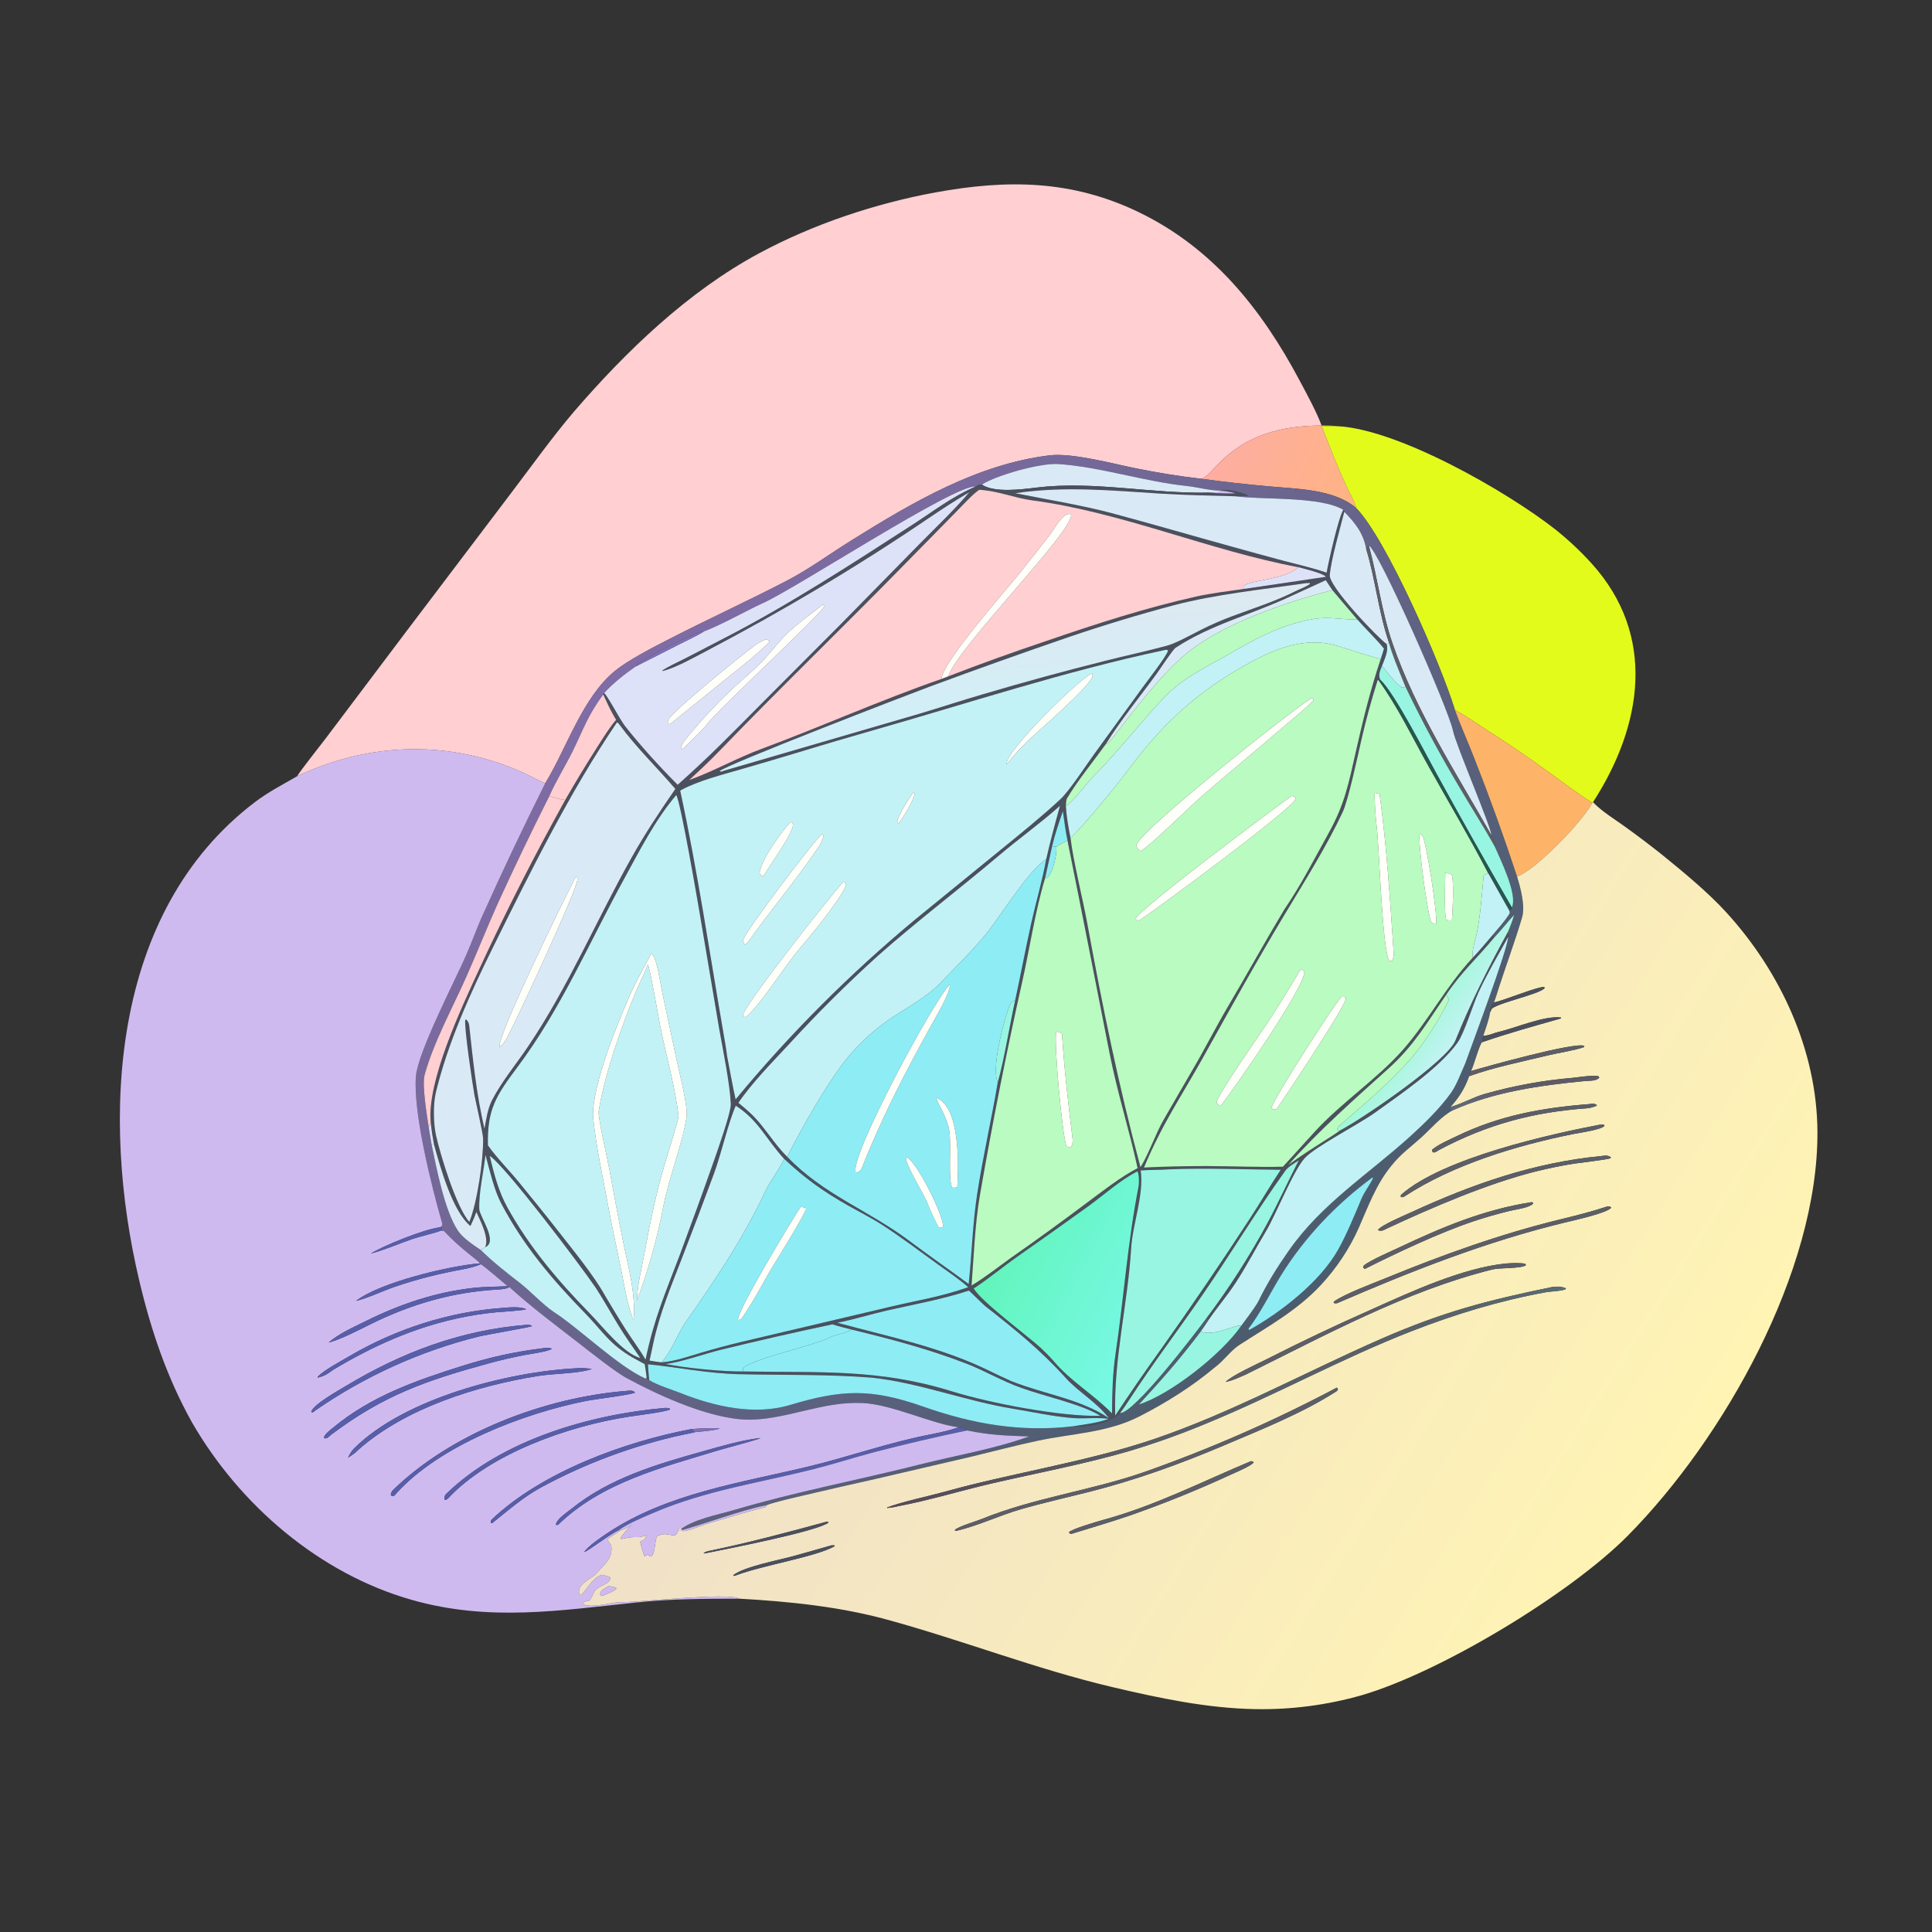 <svg width="1024" height="1024" viewBox="0 0 1024 1024" fill="none" xmlns="http://www.w3.org/2000/svg">
<rect x="0" y="0" width="1024" height="1024" fill="#333333" stroke="none"/>
<path d="M700.465 225.524C679.12 225.668 660.624 230.41 645.556 246.077C643.492 248.223 639.047 253.548 636.648 253.756C625.07 252.408 613.555 250.571 602.133 248.251C590.046 245.822 568.188 239.901 556.362 241.341C517.979 246.017 483.791 266.18 451.582 286.225C439.365 293.828 428.902 301.693 416.207 308.227C395.335 319.023 373.963 328.773 353.137 339.518C345.134 343.647 332.753 350.054 326.054 355.519C308.654 369.714 300.528 396.292 288.946 415.246C281.22 411.484 275.465 408.389 267.182 405.423C230.496 392.29 192.474 394.964 157.506 411.411C159.173 408.45 170.136 394.712 172.647 391.35L215.384 334.627L271.108 261.056C281.662 247.151 292.624 231.835 303.959 218.469C331.744 186.229 364.527 154.615 402.286 134.28C430.937 118.85 463.928 107.813 495.86 101.978C533.89 95.03 568.009 95.348 603.395 112.377C642.706 131.295 668.723 163.841 688.837 201.712C692.344 208.252 698.106 218.895 700.465 225.524Z" fill="#FFCFD2"/>
<path d="M636.648 253.755C639.047 253.547 643.492 248.222 645.556 246.076C660.624 230.409 679.12 225.667 700.465 225.523C703.045 225.558 706.172 225.483 708.673 225.884L700.495 225.762C705.112 237.5 709.576 249.345 715.112 260.672C716.451 263.411 718.208 266.237 718.739 269.213C706.828 259.091 687.13 259.173 672.053 257.744C660.222 256.686 648.417 255.356 636.648 253.755Z" fill="url(#paint0_linear_2293_80222)"/>
<path d="M700.494 225.762L708.672 225.884C740.979 227.361 798.751 260.528 824.349 280.599C831.106 285.984 837.429 291.895 843.257 298.274C878.348 336.733 870.536 384.576 844.331 425.176L843.971 425.476C837.717 421.773 825.969 412.904 819.839 408.509C808.952 400.651 797.838 393.112 786.512 385.903C782.708 383.45 774.972 378.186 771.149 376.366C764.08 352.916 734.849 285.634 718.738 269.213C718.207 266.237 716.45 263.411 715.111 260.672C709.575 249.345 705.111 237.5 700.494 225.762Z" fill="#E3FB1B"/>
<path d="M288.945 415.245C300.527 396.291 308.653 369.713 326.053 355.518C332.752 350.053 345.133 343.646 353.136 339.517C373.962 328.772 395.334 319.022 416.206 308.226C428.901 301.692 439.364 293.827 451.581 286.224C483.79 266.179 517.978 246.016 556.361 241.34C568.187 239.9 590.045 245.821 602.132 248.25C613.554 250.57 625.069 252.407 636.647 253.755C648.416 255.356 660.221 256.686 672.052 257.744C687.129 259.173 706.827 259.091 718.738 269.213C734.849 285.634 764.08 352.916 771.149 376.366C774.353 384.983 778.094 393.325 781.428 401.885C789.582 422.56 797.137 443.466 804.083 464.577C805.87 470.424 808.546 480.158 806.724 486.308C803.07 498.644 798.569 510.805 794.575 523.044C793.739 525.607 792.81 528.89 791.818 531.333C790.212 533.009 789.938 534.458 789.736 536.696C789.576 539.284 787.114 546.185 786.147 549.009L785.534 552.377C783.907 554.345 781.291 564.473 779.708 567.669L778.861 568.334L778.679 570.402C776.633 576.576 773.179 581.962 768.805 586.727L768.924 587.822L769.852 588.54C763.649 591.954 758.671 598.025 753.391 602.806C747.481 608.157 742.463 611.583 737.524 617.793C729.359 627.696 725.259 639.278 720.158 650.813C715.298 661.804 708.221 672.356 700.095 681.082C687.462 694.648 672.036 703.041 656.727 712.965C652.473 715.723 648.327 721.528 644.07 724.583C631.812 734.888 618.375 743.287 604.174 750.588C587.003 759.416 568.576 759.685 550.219 763.587C538.332 766.114 526.003 769.366 514.106 772.236L463.5 784.005C450.955 786.795 438.427 789.662 425.916 792.606C421.085 793.751 410.719 796.084 406.42 797.733C392.442 800.449 373.361 807.827 359.396 811.574C367.156 805.129 379.9 803.067 389.604 800.187C421.832 790.622 454.877 784.469 487.471 776.226C506.536 771.405 526.913 768.039 545.509 761.333C533.105 760.928 524.87 760.661 512.569 758.169C510.841 756.813 510.33 756.883 508.076 756.467C493.988 754.767 472.911 744.325 456.995 743.627C436.702 742.736 419.036 751.49 399.497 752.412C378.971 753.38 350.213 740.168 332.033 730.349C326.339 727.274 313.259 716.928 307.89 712.744C295.697 703.242 281.227 692.483 269.99 682.171L269.045 681.717C265.843 679.075 257.853 672.026 254.832 670.053L254.409 669.59C252.661 667.768 250.492 666.182 248.531 664.597C243.904 660.859 239.455 656.957 235.434 652.562C234.893 652.447 234.351 652.333 233.81 652.219C234.039 651.716 234.08 651.367 234.21 650.822L233.206 650.508C234.291 649.733 234.736 649.575 234.278 647.996C228.748 628.924 218.855 589.275 220.456 570.364C221.538 557.571 241.212 519.636 247.06 506.317C249.669 500.376 252.745 491.961 255.329 486.179C266.033 462.3 277.241 438.65 288.945 415.245ZM520.369 256.848C518.326 256.604 518.359 257.671 517.06 257.833C505.371 257.097 422.694 311.362 404.472 319.608C395.573 323.635 382.825 330.985 373.01 334.717C370.888 333.752 339.088 349.66 336.843 353.291C331.334 357.094 324.661 362.327 320.212 367.319L319.74 368.099C311.474 379.137 309.356 386.383 303.373 398.463C299.477 406.328 294.774 413.696 291.157 421.921C281.563 440.955 272.345 460.175 263.507 479.572C257.908 492.094 252.86 504.861 247.173 517.681C239.919 534.033 229.661 552.732 225.059 569.729C223.592 575.146 226.296 591.14 227.204 597.378C227.714 600.463 228.199 603.65 228.762 606.715C231.327 619.049 235.671 641.984 242.826 652.451C245.432 656.265 250.928 659.921 254.755 662.462C260.684 668.392 268.746 674.749 275.427 679.902C280.955 684.165 288.061 691.801 293.491 695.347C307.604 704.563 327.545 724.188 342.074 730.648L342.719 730.432L344.082 731.489C348.361 734.203 356.551 736.689 361.204 738.529C378.911 745.529 399.877 750.321 418.754 744.659C446.111 736.454 461.706 735.816 489.26 745.519C515.138 754.631 540.988 759.3 568.98 755.915C576.879 756.464 587.655 754.397 593.656 748.947C601.102 749.282 634.069 705.938 639.474 698.619L640.819 699.241C639.38 701.426 637.978 703.587 636.434 705.702C625.617 720.112 615.705 731.323 603.637 744.41C620.715 738.92 647.733 717.463 657.949 702.598C660.271 699.481 665.131 693.041 666.891 689.844C671.684 679.998 676.869 671.741 683.085 662.853C700.57 637.849 725.154 622.471 747.348 602.37C754.768 595.65 763.337 587.334 769.133 579.123C772.074 574.957 774.484 568.35 776.621 563.606C779.991 554.117 799.096 503.296 799.358 496.595L799.278 493.86C800.56 490.706 801.634 488.208 802.506 484.909C798.791 488.896 795.503 493.271 791.744 497.163L791.326 495.33C794.023 492.153 797.312 488.461 799.626 484.976C800.492 483.672 800.216 483.661 799.857 482.454L801.022 482.021L801.323 481.016C804.55 474.186 795.198 455.528 792.263 448.672C792.649 445.512 791.392 445.346 790.427 442.592C790.647 439.005 771.524 394.491 770.132 387.362C767.964 376.265 730.516 291.272 725.53 289.18C724.991 289.812 724.457 290.313 724.107 291.02C722.667 282.564 718.177 277.112 712.51 271.258L711.975 270.214C700.005 262.984 669.404 264.976 654.791 263.041C656.609 262.779 659.589 262.749 661.508 262.671C658.988 261.177 649.524 258.751 647.027 260.047C641.418 260.085 634.412 258.136 628.703 257.541C606.292 255.204 583.136 247.414 560.857 245.948C551.395 245.325 528.263 251.819 520.369 256.848ZM727.468 624.046C708.532 637.934 691.497 655.775 679.08 675.787C673.739 684.396 667.836 696.394 661.724 704.227L662.024 704.976C678.971 695.546 699.858 679.194 709.309 662.221C713.856 654.057 717.877 644.276 721.507 635.602C723.229 631.485 726.365 627.621 727.731 624.423L727.468 624.046Z" fill="url(#paint1_linear_2293_80222)"/>
<path d="M520.369 256.848C528.263 251.819 551.395 245.325 560.857 245.948C583.136 247.414 606.292 255.204 628.703 257.541C634.412 258.136 641.418 260.085 647.027 260.047L647.024 260.731C644.69 261.011 643.077 261.049 640.745 261.096C611.017 261.816 579.502 254.769 549.581 258.404C541.929 259.333 527.147 261.351 520.369 256.848Z" fill="#D9EAF6"/>
<path d="M517.061 257.834C518.36 257.672 518.327 256.605 520.37 256.849C527.148 261.352 541.93 259.334 549.582 258.405C579.503 254.77 611.018 261.817 640.746 261.097C643.63 261.379 651.965 261.745 654.751 261.441C652.745 260.704 649.245 260.337 647.028 260.048C649.525 258.752 658.989 261.178 661.509 262.672C659.59 262.75 656.61 262.78 654.792 263.042C641.634 262.639 628.226 262.475 615.113 261.638C588.967 259.967 564.17 257.534 538.053 261.405C553.895 264.535 573.943 267.888 589.132 271.951C610.372 277.633 631.9 283.951 653.191 289.807C662.07 292.292 670.962 294.726 679.868 297.11C687.465 299.093 695.755 300.998 703.137 303.517C704.112 297.834 709.45 274.198 711.976 270.215L712.511 271.259C710.353 279.769 705.409 296.92 704.806 304.852C704.344 310.945 730.239 338.091 734.947 341.343C736.041 345.01 733.887 349.233 732.503 352.912C731.452 355.627 730.435 357.433 731.51 360.233L730.725 360.585L730.172 360.482C726.676 371.894 724.264 380.373 721.646 391.78C719.746 400.063 714.722 423.832 711.624 430.46C703.29 448.294 691.34 467.329 681.215 484.146C665.96 509.482 651.871 534.959 637.498 560.727C625.643 581.982 616.098 595.416 606.328 618.82C617.45 618.298 628.584 618.035 639.718 618.03C653.043 618.103 666.716 618.7 679.998 618.389C685.561 612.322 691.097 606.171 696.641 600.07C710.579 584.736 729.75 571.991 743.247 556.795C757.02 541.288 765.994 523.294 780.638 507.52C784.031 504.071 788.095 499.078 791.327 495.331L791.745 497.164C782.728 508.066 774.58 515.147 766.516 527.238C756.443 541.869 749.511 554.07 736.087 566.177C718.106 582.393 698.78 599.391 682.77 617.502C688.94 612.952 694.931 609.135 701.391 605.022C702.713 604.181 709.133 600.142 709.965 599.318C722.135 593.019 767.086 562.242 771.393 551.495C778.807 532.991 788.784 512.751 799.279 493.861L799.359 496.596C793.884 506.48 788.527 515.458 783.686 525.876C780.66 532.387 776.207 547.481 772.483 552.68C762.846 566.129 741.945 580.224 728.453 589.939C720.424 595.72 697.352 607.614 691.642 613.691C685.617 620.102 676.2 643.879 671.069 652.438C665.689 661.411 660.624 671.236 654.781 680.12C650.358 686.842 645.241 692.818 640.82 699.242L639.475 698.62C651.493 682.633 662.303 665.772 671.813 648.177C677.387 637.754 682.872 625.8 688.381 615.012C686.07 616.499 682.74 618.417 681.153 620.634C665.998 641.813 652.41 664.411 637.645 685.891C624.813 704.558 611.056 722.658 598.691 741.678C597.197 743.976 595.32 746.822 593.657 748.948C587.656 754.398 576.88 756.465 568.981 755.916C574.185 755.109 583.015 753.953 587.567 752.004C581.779 751.143 574.95 752.066 568.79 751.608C557.992 750.805 547.481 748.372 536.922 746.658C511.951 742.604 487.2 732.9 462.261 730.211C438.901 728.315 415.272 728.911 391.773 728.36C374.629 727.957 360.08 724.734 343.409 723.1C343.534 725.761 343.856 728.802 344.083 731.49L342.72 730.433C342.573 728.213 342.066 725.307 341.74 723.052C339.647 721.939 337.567 720.8 335.501 719.638C323.009 712.501 319.465 705.628 310.17 696.103C292.731 678.231 277.44 660.219 265.701 637.947C261.867 630.674 259.563 620.335 257.307 612.115C256.368 621.044 253.673 632.068 254.034 640.903C254.194 644.812 264.223 658.189 257.127 661.048C259.475 656.307 254.567 646.979 252.48 642.316C251.525 645.07 250.554 647.175 249.351 649.824C239.744 641.81 233.412 618.853 230.016 606.543C229.25 602.419 228.74 599.321 228.324 595.16C226.037 573.513 244.473 534.333 253.694 514.38C267.867 483.689 283.178 453.536 299.595 423.985C305.091 414.4 310.818 404.95 316.773 395.644C319.556 391.309 323.211 385.323 326.558 381.546C323.805 377.026 321.958 372.904 319.741 368.1L320.213 367.32C322.322 369.191 328.553 381.423 331.446 385.063C340.015 395.843 349.462 406.225 359.178 415.954C376.242 400.769 388.093 388.556 403.891 372.665L445.949 330.497L487.179 288.505C495.094 280.471 506.854 269.196 513.758 260.876C506.445 265.184 499.326 269.794 492.319 274.556C454.302 300.392 414.733 323.893 374.03 345.237C367.381 348.723 358.429 353.795 351.307 355.663L351.008 355.399C354.172 353.187 359.697 350.754 363.303 348.907L384.838 337.736C418.762 320.177 451.611 298.799 483.642 278.097C495.322 270.547 504.128 263.514 517.061 257.834ZM688.187 300.621C641.03 291.812 595.093 271.572 547.112 265.197C537.637 263.938 528.958 260.136 519.003 259.6C515.816 261.582 509.058 268.986 506.09 271.971L476.788 301.807C445.069 334.113 412.359 365.755 380.923 398.38C375.971 403.52 370.518 408.612 365.285 413.466C378.203 408.789 390.629 401.762 403.4 397.02C435.374 385.145 466.728 371.056 498.921 359.892L502.583 358.488C519.884 351.799 537.336 345.508 554.925 339.619C580.921 330.697 607.126 322.195 634.003 316.187C641.664 314.474 651.339 313.286 659.24 312.152C663.178 311.544 702.628 305.808 702.783 305.717C701.239 303.78 691.11 301.425 688.187 300.621ZM706.209 312.811L702.676 307.516C696.419 310.47 690.055 313.221 683.813 316.158C663.784 325.584 641.595 331.063 623.021 343.375C621.603 344.315 614.86 354.582 613.266 356.785C604.283 369.19 594.227 381.338 586.134 394.34C579.575 403.457 571.267 413.516 565.515 423.159C565.035 423.964 564.961 426.274 564.932 427.285C565.318 433.125 566.28 438.388 567.395 444.124C568.771 456.125 573.952 476.685 576.321 489.664C584.247 533.087 592.994 575.973 604.473 618.618C608.514 612.467 612.663 600.53 616.776 593.481C621.912 584.681 626.987 575.696 632.171 566.902C638.573 556.043 644.451 544.325 650.849 533.503C660.901 516.498 670.554 498.961 680.716 482.065C689.665 468.965 696.705 455.1 704.336 441.346C712.724 426.228 714.908 414.971 718.682 398.15C722.262 382.19 726.548 364.899 731.813 349.323C732.426 347.501 732.967 345.626 733.523 343.783C730.719 340.068 723.055 332.498 719.339 328.263L706.209 312.811ZM565.777 445.457C564.747 440.118 564.071 435.354 563.347 429.985C561.294 435.817 559.039 442.471 557.645 448.501L553.884 465.555C548.564 483.202 545.841 502.328 541.776 520.435C533.384 557.816 525.852 595.945 519.326 633.717C516.748 648.639 516.102 666.124 514.945 681.319C521.604 677.464 529.501 671.204 535.981 666.578C549.438 657.169 562.733 647.528 575.859 637.662C583.98 631.636 594.128 623.654 602.962 619.144C598.64 599.187 592.187 579.009 588.192 558.675C580.773 520.909 573.386 483.185 565.777 445.457ZM554.523 455.329C556.78 445.497 559.137 436.784 561.822 427.084C551.321 436.443 539.891 444.592 529.222 453.636C508.222 471.436 485.785 488.376 465.234 506.641C448.913 521.413 433.295 536.943 418.431 553.18C409.665 562.659 398.554 573.847 391.37 584.526C396.215 588.455 399.437 591.285 403.408 596.16C407.945 601.73 412.084 608.094 417.215 613.078C436.489 633.265 460.194 641.337 482.065 657.763C492.359 665.494 503.053 672.885 513.427 680.553C515.121 664.585 515.465 648.833 517.94 632.76C521.012 612.812 525.503 593.482 528.857 573.545C532.127 562.4 535.322 542.349 538.114 529.948C541.05 516.351 543.598 502.703 546.629 489.125C549.122 477.957 552.512 466.562 554.523 455.329ZM415.611 614.224C406.045 603.833 402.059 593.762 389.964 586.058C385.866 595.418 382.453 611.019 378.438 621.993C372.853 637.115 367.14 652.189 361.301 667.215C355.58 682.015 349.583 696.307 346.264 711.874C345.613 714.924 344.988 718.116 344.257 721.135C346.293 721.458 348.649 721.898 350.671 722.093C358.264 721.405 364.503 719.051 371.785 716.908C378.711 714.859 385.689 712.987 392.711 711.295L472.203 692.545C487.512 688.909 498.059 687.51 513.145 682.243C509.888 679.072 500.918 672.904 496.73 669.868C487.193 662.954 476.961 655.242 467.103 648.906C462.467 645.926 454.561 641.818 449.508 638.959C436.226 631.446 426.787 624.659 415.611 614.224ZM451.361 704.702C448.767 704.016 443.572 702.792 441.255 701.919C421.322 706.142 401.456 710.672 381.663 715.507C373.82 717.454 359.675 722.346 352.67 722.936C363.257 725.083 383.179 727.031 393.998 726.904C434.533 727.639 465.539 725.297 504.79 737.518C524.7 743.716 562.563 750.962 583.189 750.406C573.758 744.346 552.497 739.775 541.191 735.554C531.226 732.062 522.176 726.6 512.315 722.787C492.339 715.061 472.122 709.713 451.361 704.702ZM691.517 309.18C668.838 312.486 644.408 314.966 622.321 320.745C603.531 325.738 584.918 331.371 566.513 337.636C541.961 346.051 517.511 354.763 493.17 363.77C481.286 368.164 384.466 405.454 381.369 408.735C382.711 409.155 382.068 408.998 383.796 408.462L487.286 378.31C498.553 374.948 509.84 371.206 521.084 367.946C542.497 361.607 564.04 355.717 585.699 350.28C596.71 347.479 608.169 345.072 619.04 342.084C623.21 340.937 632.273 335.995 636.432 333.893C641.81 331.167 647.338 328.747 652.988 326.643C664.237 322.445 675.894 318.773 686.553 313.379C689.385 311.947 691.572 311.394 694.308 309.517L694.281 309.061C692.977 309.04 692.786 308.983 691.517 309.18ZM617.261 344.547C564.424 355.732 513.193 372.738 461.321 387.473C448.029 391.249 434.992 395.137 421.785 399.16C411.988 402.135 402.167 405.031 392.323 407.847C382.858 410.564 369.831 413.963 361.394 418.551L360.513 419.023C369.764 461.821 376.157 505.502 383.629 548.666C384.228 552.126 384.944 556.086 385.346 559.556C386.805 567.134 388.221 575.194 389.881 582.694C418.679 547.889 450.677 515.861 485.454 487.03L531.06 449.868C541.131 441.694 552.459 432.491 561.939 423.698C566.937 419.062 575.71 405.473 580.082 399.496L605.426 364.594C607.779 361.352 618.894 347.055 619.094 344.711C617.992 344.293 618.401 344.332 617.261 344.547ZM327.05 382.808C302.175 419.4 280.88 462.476 261.228 502.213C249.339 526.253 237.282 552.864 230.999 579.108C229.489 585.417 229.74 595.745 231.128 601.956C233.464 612.407 241.977 640.177 248.761 647.631C252.911 637.544 256.267 614.659 256.049 603.387C255.998 600.781 252.31 584.597 251.502 580.61C250.466 574.901 245.966 544.797 246.602 540.436L247.286 540.506C248.133 541.589 248.547 542.249 248.699 543.657C250.699 562.117 252.53 580.177 256.778 598.304C257.696 593.285 258.451 587.63 260.824 583.074C266.06 573.023 273.309 564.38 279.62 555.066C301.045 523.442 315.986 487.979 334.642 454.739C341.809 441.968 349.649 430.146 357.944 418.146C348.184 406.723 337.173 396.134 328.239 383.954C327.741 383.276 327.793 383.406 327.05 382.808ZM358.423 421.423C347.362 434.271 338.994 450.878 330.881 465.658C312.41 499.306 297.371 534.744 274.212 565.644C262.937 580.688 258.142 588.058 258.611 607.055C263.226 613.631 270.079 620.512 275.244 626.853C282.069 635.232 289.091 643.848 295.733 652.355C303.183 661.896 314.962 676.244 320.666 686.694C324.336 692.808 328.003 698.985 331.849 704.987C335.152 710.14 339.093 715.358 342.148 720.625C346.79 698.496 352.583 685.569 360.393 664.911C366.559 648.404 372.568 631.84 378.42 615.22C380.351 609.651 387.558 589.439 387.343 585.013C386.809 574.032 383.227 556.814 381.211 545.421L370.942 484.6C369.759 477.575 360.61 424.227 358.423 421.423ZM259.544 612.649C261.858 622.331 264.267 631.62 269.161 640.41C280.714 661.165 295.978 679.157 312.529 696.055C318.92 702.58 330.574 717.581 339.376 719.751C335.527 714.19 331.537 708.569 328.01 702.842C324.756 697.558 318.794 687.064 315.811 682.636C308.195 671.33 267.264 617.277 259.544 612.649ZM619.618 619.777C614.523 620.168 609.515 619.99 604.586 620.372C606.422 633.068 600.319 648.78 599.54 661.536C597.706 691.556 590.19 720.156 591.091 750.28C598.811 738.586 606.761 727.044 614.936 715.663C631.224 692.751 647.05 669.514 662.403 645.965C668.009 637.452 673.226 628.363 678.802 620.021C659.993 619.847 638.058 618.982 619.618 619.777ZM602.592 620.923C593.002 626.031 585.288 633.228 576.456 639.599C564.096 648.514 551.66 657.31 539.185 666.064C531.601 671.386 523.752 677.943 516.075 682.92C520.218 690.033 544.111 707.556 551.913 714.676C554.105 716.851 556.579 719.209 558.574 721.562C567.614 732.231 579.663 739.122 589.404 749.155C589.464 738.574 589.705 728.121 591.262 717.641C595.665 687.998 597.66 658.315 603.468 628.859C603.807 627.143 603.77 622.622 603 621.055L602.592 620.923ZM513.513 684.036C499.829 688.573 484.173 691.411 469.977 694.626C462.007 696.431 451.217 699.724 443.789 701.078C471.243 708.543 498.876 714.019 524.689 726.724C528.303 728.502 532.312 730.406 535.982 732.011C554.045 739.178 572.481 741.381 587.717 751.648C581.142 743.039 571.509 737.732 564.821 730.308C551.597 715.629 537.816 704.502 522.376 692.417C521.196 691.493 513.789 684.13 513.513 684.036Z" fill="#4B505E"/>
<path d="M517.061 257.836C504.128 263.516 495.322 270.549 483.642 278.099C451.611 298.801 418.762 320.179 384.838 337.738L363.303 348.909C359.697 350.756 354.172 353.189 351.008 355.401L351.307 355.665C358.429 353.797 367.381 348.725 374.03 345.239C414.733 323.895 454.302 300.394 492.319 274.558C499.326 269.796 506.445 265.186 513.758 260.878C506.854 269.198 495.094 280.473 487.179 288.507L445.949 330.499L403.891 372.667C388.093 388.558 376.242 400.771 359.178 415.956C349.462 406.227 340.015 395.845 331.446 385.065C328.553 381.425 322.322 369.193 320.213 367.322C324.662 362.33 331.335 357.097 336.844 353.294L360.19 341.434C363.835 339.586 369.796 336.807 373.011 334.72C382.826 330.988 395.574 323.638 404.473 319.611C422.695 311.365 505.372 257.1 517.061 257.836ZM436.225 320.385C430.699 324.59 423.718 329.906 418.581 334.435C413.583 338.843 408.298 346.283 403.393 351.182C398.644 355.926 393.712 359.98 388.828 364.535C380.969 371.822 373.585 379.605 366.721 387.836C364.973 389.915 361.689 393.576 360.867 396.032C361.159 396.504 361.252 396.78 361.649 397.111C363.685 395.54 373.529 385.57 374.577 384.085C379.849 376.612 435.95 324.965 436.89 321.256L436.225 320.385ZM405.928 338.86C403.666 339.739 401.824 340.836 399.871 342.255C393.981 346.534 356.41 376.872 354.38 381.323C354.125 381.883 354.019 382.429 353.903 383.029L354.28 383.855L355.41 383.573L384.217 360.292C392.393 353.693 400.163 347.82 407.706 340.377L407.721 339.447C407.129 339.241 406.531 339.005 405.928 338.86Z" fill="#DEE2F8"/>
<path d="M688.187 300.623C681.164 307.425 662.462 307.28 658.967 310.666L659.24 312.154C651.339 313.288 641.664 314.476 634.003 316.189C607.126 322.197 580.921 330.699 554.925 339.621C537.336 345.51 519.884 351.801 502.583 358.49C507.229 343.345 569.35 281.085 567.709 272.646C563.817 270.855 558.956 280.171 556.666 283.178C551.206 290.291 545.656 297.336 540.019 304.31C532.462 313.701 499.929 350.389 498.921 359.894C466.728 371.058 435.374 385.147 403.4 397.022C390.629 401.764 378.203 408.791 365.285 413.468C370.518 408.614 375.971 403.522 380.923 398.382C412.359 365.757 445.069 334.115 476.788 301.809L506.09 271.973C509.058 268.988 515.816 261.584 519.003 259.602C528.958 260.138 537.637 263.94 547.112 265.199C595.093 271.574 641.03 291.814 688.187 300.623Z" fill="#FFCFD2"/>
<path d="M538.053 261.404C564.17 257.533 588.967 259.966 615.113 261.637C628.226 262.474 641.634 262.638 654.792 263.041C669.405 264.976 700.006 262.984 711.976 270.214C709.45 274.197 704.112 297.833 703.137 303.516C695.755 300.997 687.465 299.092 679.868 297.109C670.962 294.725 662.07 292.291 653.191 289.806C631.9 283.95 610.372 277.632 589.132 271.95C573.943 267.887 553.895 264.534 538.053 261.404Z" fill="#D9EAF6"/>
<path d="M647.028 260.047C649.245 260.336 652.745 260.703 654.751 261.44C651.965 261.744 643.63 261.378 640.746 261.096C643.078 261.049 644.691 261.011 647.025 260.731L647.028 260.047Z" fill="#CFBAF0"/>
<path d="M712.512 271.258C718.179 277.112 722.669 282.564 724.109 291.02C728.95 306.653 730.62 324.492 736.264 340.851L734.948 341.342C730.24 338.09 704.345 310.944 704.807 304.851C705.41 296.919 710.354 279.768 712.512 271.258Z" fill="#D9EAF6"/>
<path d="M498.922 359.893C499.93 350.388 532.463 313.7 540.02 304.309C545.657 297.335 551.207 290.29 556.667 283.177C558.957 280.17 563.818 270.854 567.71 272.645C569.351 281.084 507.23 343.344 502.584 358.489L498.922 359.893Z" fill="#FFFFFA"/>
<path d="M725.531 289.18C730.517 291.272 767.965 376.265 770.133 387.362C771.525 394.491 790.648 439.005 790.428 442.592C771.853 409.86 750.255 376.564 737.988 340.794C732.176 323.847 730.11 305.985 725.531 289.18Z" fill="#D9EAF6"/>
<path d="M724.107 291.02C724.457 290.313 724.991 289.812 725.53 289.18C730.109 305.985 732.175 323.847 737.987 340.794C750.254 376.564 771.852 409.86 790.427 442.592C791.392 445.346 792.649 445.512 792.263 448.672C786.28 438 779.47 427.383 773.253 416.785C763.017 399.611 753.559 381.986 744.908 363.962C742.584 358.203 737.634 346.533 736.262 340.851C730.618 324.492 728.948 306.653 724.107 291.02Z" fill="#5C5E68"/>
<path d="M659.24 312.152L658.967 310.664C662.462 307.278 681.164 307.423 688.187 300.621C691.11 301.425 701.239 303.78 702.783 305.717C702.628 305.808 663.178 311.544 659.24 312.152Z" fill="#DEE2F8"/>
<path d="M702.677 307.516L706.21 312.811C682.348 318.807 648.583 330.445 629.644 345.695C615.642 356.97 600.637 377.102 589.454 391.41C588.591 392.514 587.416 393.919 586.135 394.34C594.228 381.338 604.284 369.19 613.267 356.785C614.861 354.582 621.604 344.315 623.022 343.375C641.596 331.063 663.785 325.584 683.814 316.158C690.056 313.221 696.42 310.47 702.677 307.516Z" fill="#D9EAF6"/>
<path d="M383.796 408.46C382.068 408.996 382.711 409.153 381.369 408.733C384.466 405.452 481.286 368.162 493.17 363.768C517.511 354.761 541.961 346.049 566.513 337.634C584.918 331.369 603.531 325.736 622.321 320.743C644.408 314.964 668.838 312.484 691.517 309.178C692.786 308.981 692.977 309.038 694.281 309.059L694.308 309.515C691.572 311.392 689.385 311.945 686.553 313.377C675.894 318.771 664.237 322.443 652.988 326.641C647.338 328.745 641.81 331.165 636.432 333.891C632.273 335.993 623.21 340.935 619.04 342.082C608.169 345.07 596.71 347.477 585.699 350.278C564.04 355.715 542.497 361.605 521.084 367.944C509.84 371.204 498.553 374.946 487.286 378.308L383.796 408.46Z" fill="url(#paint2_linear_2293_80222)"/>
<path d="M706.209 312.812L719.339 328.264C711 328.631 704.683 326.557 695.488 328.215C678.153 331.34 664.006 339.293 649.019 348.086C636.564 354.769 625.094 360.754 615.374 371.366C603.339 384.507 592.312 398.588 579.748 411.297C575.71 415.381 569.336 424.399 564.932 427.286C564.961 426.275 565.035 423.965 565.515 423.16C571.267 413.517 579.575 403.458 586.134 394.341C587.415 393.92 588.59 392.515 589.453 391.411C600.636 377.103 615.641 356.972 629.643 345.697C648.582 330.447 682.347 318.808 706.209 312.812Z" fill="#B9FBC0"/>
<path d="M361.649 397.109C361.252 396.778 361.159 396.502 360.867 396.03C361.689 393.574 364.973 389.913 366.721 387.834C373.585 379.603 380.969 371.82 388.828 364.533C393.712 359.978 398.644 355.924 403.393 351.18C408.298 346.281 413.583 338.841 418.581 334.433C423.718 329.904 430.699 324.588 436.225 320.383L436.89 321.254C435.95 324.963 379.849 376.61 374.577 384.083C373.529 385.568 363.685 395.538 361.649 397.109Z" fill="#FFFFFA"/>
<path d="M564.932 427.286C569.336 424.399 575.71 415.38 579.748 411.296C592.312 398.587 603.339 384.507 615.374 371.366C625.094 360.754 636.564 354.769 649.019 348.086C664.006 339.293 678.153 331.339 695.488 328.214C704.683 326.556 711 328.631 719.339 328.264C723.055 332.499 730.719 340.069 733.523 343.784C732.967 345.627 732.426 347.502 731.813 349.324C724.738 347.496 715.994 344.494 708.782 342.308C690.127 336.652 672.336 345.293 656.31 354.677C631.876 368.984 614.915 385.321 598.032 407.994C591.989 416.109 575.107 436.81 567.395 444.125C566.28 438.389 565.318 433.126 564.932 427.286Z" fill="#C2F2F6"/>
<path d="M336.844 353.292C339.089 349.661 370.889 333.753 373.011 334.718C369.796 336.805 363.835 339.584 360.19 341.432L336.844 353.292Z" fill="#7E70B5"/>
<path d="M355.409 383.572L354.279 383.854L353.902 383.028C354.018 382.428 354.124 381.882 354.379 381.322C356.409 376.871 393.98 346.533 399.87 342.254C401.823 340.835 403.665 339.738 405.927 338.859C406.53 339.004 407.128 339.24 407.72 339.446L407.705 340.376C400.162 347.819 392.392 353.692 384.216 360.291L355.409 383.572Z" fill="#FFFFFA"/>
<path d="M567.395 444.122C575.107 436.807 591.988 416.106 598.031 407.991C614.914 385.318 631.876 368.981 656.31 354.674C672.336 345.29 690.126 336.649 708.781 342.305C715.993 344.491 724.738 347.493 731.812 349.321C726.548 364.897 722.262 382.188 718.682 398.148C714.908 414.969 712.724 426.226 704.336 441.344C696.705 455.098 689.665 468.963 680.716 482.063C670.554 498.959 660.901 516.496 650.849 533.501C644.451 544.323 638.573 556.041 632.171 566.9C626.987 575.694 621.912 584.679 616.776 593.479C612.663 600.528 608.514 612.465 604.473 618.616C592.994 575.971 584.246 533.085 576.32 489.662C573.951 476.683 568.771 456.123 567.395 444.122ZM695.24 369.935C685.271 375.928 603.695 440.566 602.349 447.881C602.219 448.587 602.554 449.163 602.958 449.732C603.286 450.194 604.019 450.716 604.432 451.063C608.904 449.058 631.039 427.095 636.932 422C651.14 409.716 665.992 397.484 680.276 385.198C683.431 382.484 694.207 373.701 696.132 371.055L696.094 370.248L695.24 369.935ZM684.591 421.851C673.839 429.491 604.809 481.105 602.005 486.822L602.228 487.679C603.449 487.873 603.005 487.895 604.234 487.608C613.394 481.45 685.35 428.564 686.812 423.261C685.895 421.856 686.524 422.422 684.591 421.851Z" fill="#B9FBC0"/>
<path d="M734.948 341.343L736.264 340.852C737.636 346.534 742.586 358.204 744.91 363.963C743.675 364.444 744.162 364.335 742.806 364.284C738.747 361.086 735.706 356.948 732.504 352.912C733.888 349.233 736.042 345.01 734.948 341.343Z" fill="#C2F2F6"/>
<path d="M360.514 419.024L361.395 418.552C369.832 413.964 382.859 410.565 392.324 407.848C402.168 405.032 411.989 402.136 421.786 399.161C434.993 395.138 448.03 391.25 461.322 387.474C513.194 372.739 564.425 355.733 617.262 344.548C618.402 344.333 617.993 344.294 619.095 344.712C618.895 347.056 607.78 361.353 605.427 364.595L580.083 399.497C575.711 405.474 566.938 419.063 561.94 423.699C552.46 432.492 541.132 441.695 531.061 449.869L485.455 487.031C450.678 515.862 418.68 547.89 389.882 582.695C388.222 575.195 386.806 567.135 385.347 559.557C384.945 556.087 384.229 552.127 383.63 548.667C376.158 505.503 369.765 461.822 360.514 419.024ZM578.825 356.866C572.2 359.497 531.873 399.136 533.542 405.241C536.829 400.667 540.803 396.557 544.832 392.633C549.695 387.896 579.826 362.249 579.112 357.83C579.058 357.499 578.921 357.187 578.825 356.866ZM484.196 419.78C481.735 423.496 476.309 431.382 475.561 435.513C475.7 435.776 476.017 436.443 476.196 436.626C478.645 433.219 484.136 424.584 484.822 420.556L484.196 419.78ZM418.901 435.776C413.97 441.078 403.613 455.421 402.588 462.486C403.19 464.144 402.671 463.411 404.628 464.42C408.306 457.941 419.935 442.487 420.371 436.978L419.872 436.049L418.901 435.776ZM435.865 441.964C432.207 444.344 395.083 493.706 394.021 497.797C393.737 498.892 393.891 499.331 394.505 500.274C394.639 500.481 394.808 500.662 394.96 500.856C397.157 498.716 398.487 496.432 400.279 493.995C411.269 479.044 423.157 464.707 433.569 449.332C434.941 447.305 435.943 445.405 436.476 443.005L435.865 441.964ZM447.073 467.271C441.889 472.783 394.191 532.767 393.705 538.313C394.419 538.836 394.364 538.927 395.16 539.166C402.414 533.52 415.621 512.559 422.62 504.243C429.087 496.561 444.775 477.837 448.424 469.284L448.344 468.086L447.073 467.271Z" fill="#C2F2F6"/>
<path d="M731.509 360.231C730.434 357.431 731.451 355.625 732.502 352.91C735.704 356.946 738.745 361.084 742.804 364.282C744.16 364.333 743.673 364.442 744.908 363.961C753.559 381.985 763.017 399.61 773.253 416.784C779.47 427.382 786.28 437.999 792.263 448.671C795.198 455.527 804.55 474.185 801.323 481.015C787.725 457.515 774.402 433.855 761.359 410.042C755.472 399.418 739.262 367.51 731.509 360.231Z" fill="#98F5E1"/>
<path d="M533.541 405.238C531.872 399.133 572.199 359.494 578.824 356.863C578.92 357.184 579.057 357.496 579.111 357.827C579.825 362.246 549.694 387.893 544.831 392.63C540.802 396.554 536.828 400.664 533.541 405.238Z" fill="#FFFFFA"/>
<path d="M606.328 618.818C616.098 595.414 625.643 581.98 637.498 560.725C651.871 534.957 665.96 509.48 681.215 484.144C691.34 467.327 703.29 448.292 711.624 430.458C714.722 423.83 719.746 400.061 721.646 391.778C724.264 380.371 726.676 371.892 730.172 360.48L730.725 360.583C741.013 374.924 748.417 390.478 757.054 405.927C767.461 424.543 779.034 444.031 788.846 462.909C788.23 463.151 786.392 463.648 786.341 464.225C785.465 474.101 784.756 483.901 782.955 493.718C782.285 497.371 779.718 504.42 780.638 507.518C765.994 523.292 757.02 541.286 743.247 556.793C729.75 571.989 710.579 584.734 696.641 600.068C691.097 606.169 685.561 612.32 679.998 618.387C666.716 618.698 653.043 618.102 639.718 618.029C628.584 618.034 617.45 618.296 606.328 618.818ZM728.608 420.175C728.442 423.846 729.122 433.984 729.587 437.37C731.068 448.152 732.556 505.629 736.58 509.394L737.869 509.316C738.124 508.616 738.783 506.726 738.718 505.755C736.825 477.668 735.045 449.003 731.23 421.17C731.16 420.663 729.34 420.373 728.608 420.175ZM752.442 441.923C751.516 446.922 756.527 484.743 758.678 488.847C759.818 489.517 759.794 489.438 761.131 489.58C762.073 485.031 756.083 446.981 754.004 443.003C753.473 442.608 753.02 442.215 752.442 441.923ZM766.044 462.613C765.999 466.541 765.42 485.005 766.495 487.365C767.927 487.969 767.947 487.851 769.538 487.788C769.834 484.158 770.86 465.633 769.281 463.486C767.766 462.886 767.66 462.871 766.044 462.613ZM689.424 513.684C684.071 522.746 678.542 531.703 672.838 540.549C669.435 545.83 644.772 580.849 644.856 584.262C645.598 585.581 645.602 585.467 646.96 586.195C655.457 574.934 688.736 527.52 691.38 515.691C690.787 513.982 691.309 514.716 689.424 513.684ZM710.939 528.361C706.164 533.826 674.296 583.364 673.988 587.154L674.497 587.858L676.629 587.865C681.645 580.45 712.941 533.824 713.383 529.08C712.305 528.091 712.882 528.518 710.939 528.361Z" fill="#B9FBC0"/>
<path d="M731.51 360.234C739.263 367.513 755.473 399.421 761.36 410.045C774.403 433.858 787.726 457.518 801.324 481.018L801.023 482.023L799.858 482.456L788.846 462.912C779.034 444.034 767.461 424.546 757.054 405.93C748.417 390.481 741.013 374.927 730.725 360.586L731.51 360.234Z" fill="#275750"/>
<path d="M291.158 421.924C294.775 413.699 299.478 406.331 303.374 398.466C309.357 386.386 311.475 379.14 319.741 368.102C321.958 372.906 323.805 377.028 326.558 381.548C323.211 385.325 319.556 391.311 316.773 395.646C310.818 404.952 305.091 414.402 299.595 423.987C296.783 423.705 293.9 422.721 291.158 421.924Z" fill="#FFCFD2"/>
<path d="M604.433 451.065C604.02 450.718 603.288 450.196 602.96 449.734C602.556 449.165 602.221 448.589 602.351 447.883C603.697 440.568 685.272 375.931 695.241 369.938L696.096 370.25L696.133 371.057C694.208 373.703 683.432 382.487 680.277 385.201C665.993 397.487 651.142 409.719 636.934 422.003C631.041 427.098 608.905 449.06 604.433 451.065Z" fill="#FFFFFA"/>
<path d="M771.15 376.367C774.973 378.187 782.709 383.451 786.513 385.904C797.839 393.113 808.953 400.652 819.84 408.51C825.97 412.905 837.718 421.774 843.972 425.477C839.001 435.136 814.079 461.055 804.084 464.578C797.138 443.467 789.583 422.561 781.429 401.886C778.095 393.326 774.354 384.984 771.15 376.367Z" fill="#FEB468"/>
<path d="M248.762 647.632C241.978 640.178 233.465 612.408 231.129 601.957C229.741 595.746 229.49 585.418 231 579.109C237.283 552.865 249.34 526.254 261.229 502.214C280.881 462.477 302.176 419.401 327.051 382.809C327.794 383.407 327.742 383.277 328.24 383.955C337.174 396.135 348.185 406.724 357.945 418.147C349.65 430.147 341.81 441.969 334.643 454.74C315.987 487.98 301.046 523.443 279.621 555.067C273.31 564.381 266.061 573.024 260.825 583.075C258.452 587.631 257.697 593.286 256.779 598.305C252.531 580.178 250.7 562.118 248.7 543.658C248.548 542.25 248.134 541.59 247.287 540.507L246.603 540.437C245.967 544.798 250.467 574.902 251.503 580.611C252.311 584.598 255.999 600.782 256.05 603.388C256.268 614.66 252.912 637.545 248.762 647.632ZM305.361 464.355C299.799 474.73 263.325 549.594 264.764 554.769L264.994 554.968C266.466 553.445 267.688 551.984 268.713 550.113C273.005 542.28 305.827 471.847 306.024 466.246C306.057 465.304 305.986 464.993 305.361 464.355Z" fill="#D9EAF6"/>
<path d="M391.843 847.334C373.327 847.367 355.963 847.395 337.579 849.313C296.547 853.594 259.401 859.601 218.511 848.044C169.403 834.164 127.085 797.803 101.758 753.901C88.512 730.182 80.095 705.249 73.841 678.893C53.36 592.582 58.43 483.314 135.184 425.093C142.295 419.699 149.848 415.849 157.506 411.409C192.474 394.962 230.496 392.288 267.182 405.421C275.465 408.387 281.22 411.482 288.946 415.244C277.242 438.649 266.034 462.299 255.33 486.178C252.746 491.96 249.67 500.375 247.061 506.316C241.213 519.635 221.539 557.57 220.457 570.363C218.856 589.274 228.749 628.923 234.279 647.995C234.737 649.574 234.292 649.732 233.207 650.507C225.165 651.345 203.254 660.198 196.582 664.382C203.246 662.744 211.942 658.942 218.743 656.639C222.624 655.324 230.706 653.484 233.811 652.218C234.352 652.332 234.894 652.446 235.435 652.561C239.456 656.956 243.905 660.858 248.532 664.596C250.493 666.181 252.662 667.767 254.41 669.589C238.06 670.905 201.294 679.714 188.693 689.517C195.201 687.982 202.688 684.263 209.304 682.002C221.377 677.877 232.871 675.061 245.382 672.743C248.395 672.185 252.027 671.31 254.833 670.052C257.854 672.025 265.844 679.074 269.046 681.716C263.646 681.988 256.922 681.971 251.72 682.526C231.141 684.725 212.216 691.1 193.756 700.271C187.444 703.407 179.541 706.893 174.207 711.534C180.018 710.233 190.919 704.579 196.42 701.851C217.703 691.299 239.654 684.871 263.409 683.512C265.476 683.394 268.201 683.26 269.991 682.17C281.228 692.482 295.698 703.241 307.891 712.743C313.26 716.927 326.34 727.273 332.034 730.348C350.214 740.167 378.972 753.379 399.498 752.411C419.037 751.489 436.703 742.735 456.996 743.626C472.912 744.324 493.989 754.766 508.077 756.466C503.756 758.079 497.771 759.401 493.166 760.283C471.244 764.479 449.983 772.138 428.374 777.332C392.19 786.031 353.865 791.436 322.149 812.441C319.117 814.444 311.507 819.548 309.66 822.625C312.225 821.777 322.985 813.277 328.169 810.889L328.231 811.57C326.64 812.889 322.612 814.83 322.039 816.141C322.777 817.441 323.041 817.816 323.963 818.998C324.964 826.272 320.367 828.886 316.303 833.79C313.759 836.861 304.98 839.568 307.217 845.381C309.522 845.858 312.864 836.69 318.882 834.665C319.881 834.808 323.013 835.551 323.607 836.235C323.054 838.192 322.491 838.703 320.583 839.689C313.881 843.155 316.138 842.12 312.767 848.006C312.247 848.914 310.573 848.011 308.643 849.923C312.587 852.899 324.17 849.146 328.641 849.213C338.235 849.358 385.491 843.858 391.843 847.334ZM366.527 757.419C331.339 764.087 287.322 780.017 260.573 805.425C260.193 805.786 260.073 806.667 260.092 807.187C260.378 807.204 260.663 807.221 260.948 807.238C269.289 800.577 277.256 793.517 286.733 788.378C310.061 775.728 335.831 766.098 361.768 760.494C363.998 760.012 366.192 759.651 368.368 759.054C371.927 758.705 378.292 758.278 381.516 757.163C378.808 756.57 369.699 757.235 366.527 757.419ZM266.638 693.206C237.947 695.22 209.644 704.394 184.969 718.923C180.293 721.677 172.343 725.855 168.557 729.502L168.349 730.196C172.464 729.173 173.263 728.355 176.693 725.96C197.678 713.422 218.887 703.872 242.851 698.663C249.529 697.231 256.283 696.185 263.081 695.531C265.493 695.298 277.732 694.614 278.844 693.908C276.071 692.39 269.885 692.911 266.638 693.206ZM278.643 702.218C244.123 705.043 212.834 716.815 183.44 734.529C179.104 737.142 166.585 744.098 164.969 748.122L165.41 748.704C166.579 748.116 166.267 748.329 167.297 747.468C193.454 729.396 222.649 716.178 253.487 708.444C257.465 707.48 281.05 703.436 282.026 702.881C281.105 702.053 279.885 702.107 278.643 702.218ZM287.002 714.688C272.157 716.55 259.125 719.51 244.766 724.028C220.438 731.683 196.563 740.067 176.631 756.641C174.923 758.061 172.568 759.721 171.66 761.733L172.09 762.41C173.969 762.169 173.567 762.044 175.303 760.592C203.115 739.566 225.956 731.644 259.25 722.562C265.521 720.853 271.856 719.385 278.24 718.161C280.081 717.813 292.203 716.078 292.489 714.782C290.255 714.122 289.391 714.41 287.002 714.688ZM305.304 725.213C269.433 727.087 214.436 741.043 187.699 767.67C186.304 769.058 185.315 770.838 184.462 772.602C186.997 770.943 188.046 770.309 190.258 768.124C215.126 746.249 252.742 734.521 285.043 729.313C293.62 727.93 306.802 728.066 313.716 725.584C310.061 725.107 308.984 724.998 305.304 725.213ZM332.001 737.207C288.911 740.659 239.679 759.24 208.27 789.786C207.582 790.455 207.337 791.234 207.101 792.139L207.594 792.931C208.881 792.934 208.993 792.942 209.952 791.642C232.975 766.042 277.742 749.052 310.759 742.498C314.768 741.703 334.994 739.207 336.596 738.097C335.401 736.685 333.712 737.047 332.001 737.207ZM352.616 746.212C312.915 749.652 266.019 763.112 236.514 791.781C235.65 792.62 235.439 793.655 235.537 794.783L236.243 794.997L237.353 794.315C259.624 770.378 301.311 755.831 333.026 750.913C336.78 750.331 353.392 748.259 355.149 747.015L354.876 746.442C353.992 746.314 353.504 746.188 352.616 746.212ZM402.254 762.24C392.158 763.531 382.537 766.431 372.764 769.166C348.346 775.998 323.007 783.41 302.962 799.651C300.657 801.518 294.465 805.483 294.696 808.303L295.822 808.157C318.771 785.797 350.924 777.776 380.737 768.709C384.742 767.49 400.322 763.469 403.098 762.238L402.254 762.24Z" fill="#CFBAF0"/>
<path d="M476.196 436.623C476.017 436.44 475.7 435.773 475.561 435.51C476.309 431.379 481.735 423.493 484.196 419.777L484.822 420.553C484.136 424.581 478.645 433.216 476.196 436.623Z" fill="#FFFFFA"/>
<path d="M737.869 509.317L736.58 509.395C732.556 505.63 731.068 448.153 729.587 437.371C729.122 433.985 728.442 423.847 728.608 420.176C729.34 420.374 731.16 420.664 731.23 421.171C735.045 449.004 736.825 477.669 738.718 505.756C738.783 506.727 738.124 508.617 737.869 509.317Z" fill="#FFFFFA"/>
<path d="M227.206 597.379C226.298 591.141 223.594 575.147 225.061 569.73C229.663 552.733 239.921 534.034 247.175 517.682C252.862 504.862 257.91 492.095 263.509 479.573C272.347 460.176 281.565 440.956 291.159 421.922C293.901 422.719 296.784 423.703 299.596 423.985C283.179 453.536 267.868 483.689 253.695 514.38C244.474 534.333 226.038 573.513 228.325 595.16L227.206 597.379Z" fill="#FFCFD2"/>
<path d="M258.611 607.054C258.142 588.057 262.937 580.687 274.212 565.643C297.371 534.743 312.41 499.305 330.881 465.657C338.994 450.877 347.362 434.27 358.423 421.422C360.61 424.226 369.759 477.574 370.942 484.599L381.211 545.42C383.227 556.813 386.809 574.031 387.343 585.012C387.558 589.438 380.351 609.65 378.42 615.219C372.568 631.839 366.559 648.403 360.393 664.91C352.583 685.568 346.79 698.495 342.148 720.624C339.093 715.357 335.152 710.139 331.849 704.986C328.003 698.984 324.336 692.807 320.666 686.693C314.962 676.243 303.183 661.895 295.733 652.354C289.091 643.847 282.069 635.231 275.244 626.852C270.079 620.511 263.226 613.63 258.611 607.054ZM345.195 505.224C342.077 511.499 336.97 520.438 334.296 526.45C327.495 541.738 313.942 574.85 314.297 591.492C315.882 607.927 319.657 624.48 322.625 640.701C324.646 651.746 327.158 662.571 329.334 673.561C330.957 681.763 332.603 692.304 335.815 699.858C336.969 685.551 333.305 672.995 330.466 659.118C327.8 646.088 325.215 632.109 322.855 619.134C321.916 613.973 316.795 592.147 317.322 588.873C320.516 569.026 330.196 541.463 338.012 523.291C339.767 519.401 341.948 514.949 343.434 511.038C346.046 520.816 347.952 533.997 350.097 544.68C352.968 558.981 358.141 577.359 359.614 591.513C359.782 593.129 353.576 612.761 352.575 616.142C347.857 632.077 344.717 647.029 341.742 663.408C339.961 673.217 338.043 679.208 337.548 689.587C343.562 673.112 348.264 656.752 351.571 639.52C354.555 623.974 361.345 607.629 363.871 592.228C364.794 586.6 359.914 567.917 358.517 561.383L351.065 526.241C350.238 522.464 348.078 506.866 345.195 505.224Z" fill="#C2F2F6"/>
<path d="M604.235 487.609C603.006 487.896 603.45 487.874 602.229 487.68L602.006 486.823C604.81 481.106 673.84 429.492 684.592 421.852C686.525 422.423 685.896 421.857 686.813 423.262C685.351 428.565 613.395 481.451 604.235 487.609Z" fill="#FFFFFA"/>
<path d="M843.972 425.476L844.332 425.176L844.792 425.657C848.949 429.922 855.238 433.854 860.187 437.378C867.259 442.425 874.195 447.659 880.987 453.076C892.215 462.194 905.194 472.856 915.106 483.725C943.555 514.921 963.033 556.603 963.279 599.739C963.703 673.889 913.616 762.497 862.859 813.862C832.23 844.859 763.374 886.366 721.702 898.509C703.434 903.725 684.494 906.205 665.499 905.868C640 905.476 614.064 899.979 589.327 894.134C548.905 884.581 509.981 869.302 469.982 858.386C444.821 851.52 417.809 848.763 391.843 847.335C385.491 843.859 338.235 849.359 328.641 849.214C324.17 849.147 312.587 852.9 308.643 849.924C310.573 848.012 312.247 848.915 312.767 848.007C316.138 842.121 313.881 843.156 320.583 839.69C322.491 838.704 323.054 838.193 323.607 836.236C323.013 835.552 319.881 834.809 318.882 834.666C312.864 836.691 309.522 845.859 307.217 845.382C304.98 839.569 313.759 836.862 316.303 833.791C320.367 828.887 324.964 826.273 323.963 818.999C323.041 817.817 322.777 817.442 322.039 816.142C322.612 814.831 326.64 812.89 328.231 811.571C330.893 810.069 331.665 810.664 334.821 808.095C333.13 809.969 330.01 813.154 328.966 815.215L329.4 815.701C333.006 814.909 334.97 814.488 338.734 814.735C338.965 814.75 342.152 813.889 342.956 813.763C340.064 818.755 340.819 815.301 339.316 817.385C339.847 819.253 340.878 823.384 341.674 824.925L343.205 823.949L344.717 824.997L345.618 824.59C347.318 822.046 346.868 818.023 348.175 814.274C352.256 812.262 353.139 813.443 357.668 813.817C358.921 813.035 359.09 812.006 359.668 810.562L359.925 809.907L360.689 809.736L361.717 811.429C363.555 811.989 371.632 808.565 374.266 807.792C384.381 804.823 394.505 801.583 404.736 799.044C406.054 798.717 406.011 798.552 406.421 797.733C410.72 796.084 421.086 793.751 425.917 792.606C438.428 789.662 450.956 786.795 463.501 784.005L514.107 772.236C526.004 769.366 538.333 766.114 550.22 763.587C568.577 759.685 587.004 759.416 604.175 750.588C618.376 743.287 631.813 734.888 644.071 724.583C648.328 721.528 652.474 715.723 656.728 712.965C672.037 703.041 687.463 694.648 700.096 681.082C708.222 672.356 715.299 661.804 720.159 650.813C725.26 639.278 729.36 627.696 737.525 617.793C742.464 611.583 747.482 608.157 753.392 602.806C758.672 598.025 763.65 591.954 769.853 588.54C791.576 578.752 816.348 575.269 839.898 572.991C842.44 572.745 845.887 573.122 847.645 571.224L847.284 570.443C844.092 569.697 837.365 570.903 833.766 571.252C817.628 572.637 802.427 575.396 786.856 579.823C780.966 581.498 773.943 585.403 768.806 586.727C773.18 581.962 776.634 576.576 778.68 570.402C791.796 565.657 807.144 562.611 820.768 559.302C826.018 558.027 834.595 556.762 839.507 555.01L839.73 554.349C835.141 552.02 786.718 565.555 779.709 567.669C781.292 564.473 783.908 554.345 785.535 552.377C800.338 547.309 812.314 544.066 827.224 539.811C827.366 539.359 827.418 539.525 827.308 539.296C818.626 538.179 803.406 544.81 794.524 546.874C791.725 547.525 789.125 548.936 786.148 549.009C787.115 546.185 789.577 539.284 789.737 536.696C789.925 536.23 790.522 534.698 790.918 534.422C795.667 531.115 815.593 526.954 818.606 523.821L818.562 523.162C815.71 522.544 797.031 530.347 791.819 531.333C792.811 528.89 793.74 525.607 794.576 523.044C798.57 510.805 803.071 498.644 806.725 486.308C808.547 480.158 805.871 470.424 804.084 464.577C814.079 461.054 839.001 435.135 843.972 425.476ZM842.183 585.208C817.245 587.157 794.778 591.218 772.104 602.179C767.911 604.206 762.641 606.41 759.069 609.323L759.03 610.232L759.786 610.876C761.231 610.585 761.198 610.489 762.449 609.651C788.167 595.975 812.546 589.429 841.454 587.392C842.742 587.301 845.458 586.581 846.474 585.867C845.238 584.636 843.812 585.026 842.183 585.208ZM847.84 596.129C823.068 600.875 765.085 613.454 742.66 633.208C742.555 633.398 742.449 633.587 742.344 633.777L742.571 634.489C743.846 634.544 743.4 634.663 744.505 634.064C770.276 617.237 803.65 607.166 833.633 601.102C836.665 600.489 849.629 598.672 850.475 596.575L849.794 595.973L847.84 596.129ZM848.918 612.703C812.927 616.173 780.528 627.536 747.85 642.578C744.718 644.019 731.877 649.388 730.254 651.99C732.212 652.661 733.015 652.178 734.847 651.268L735.282 651.047C759.159 639.932 788.519 627.264 814.086 620.869C820.704 619.224 827.389 617.858 834.122 616.773C837.181 616.303 851.936 614.619 853.676 613.871L853.741 613.24C851.896 612.32 851.242 612.385 848.918 612.703ZM811.634 637.179C786.281 641.193 764.54 650.329 741.515 661.213C737.308 663.202 726.153 668.002 722.785 670.79L722.477 671.755C723.294 672.55 723.027 672.389 723.4 672.551C740.437 663.977 763.041 653.329 780.999 647.303C787.311 645.208 793.707 643.374 800.169 641.804C803.457 641.01 810.43 640.2 812.545 637.982L812.432 637.308L811.634 637.179ZM851.701 639.506C843.788 642.147 835.217 644.299 827.121 646.271C795.366 654.002 764.638 665.071 734.434 677.454C727.7 680.215 712.878 685.722 707.137 689.75L706.786 690.533C707.947 690.864 707.523 690.882 708.651 690.74C747.889 673.765 787.67 658.064 829.236 648.005C833.167 647.053 852.471 642.82 853.988 640.029C852.866 639.141 853.512 639.483 851.701 639.506ZM797.99 669.698C775.133 672.038 747.93 684.6 726.79 694.097C708.09 702.349 689.621 711.118 671.407 720.393C665.925 723.143 653.451 728.73 649.524 732.475C653.909 731.535 656.22 730.259 660.347 728.501C702.251 707.811 745.231 684.253 790.887 672.869C795.114 671.815 805.99 672.511 808.85 670.572L808.332 669.786C805.414 669.26 800.96 669.441 797.99 669.698ZM822.833 682.112C788.232 689.222 764.653 695.36 731.804 709.738C691.838 727.23 652.744 748.832 611.381 762.841C575.92 774.851 536.972 780.564 500.824 790.619C492.239 793.007 478.004 795.989 470.238 798.97L470.169 799.292C472.745 799.033 473.958 798.828 476.475 798.222C492.703 795.161 509.357 790.03 525.523 786.287C549.51 780.734 574.307 776.089 597.936 769.256C611.65 765.161 625.143 760.362 638.363 754.879C675.784 739.6 710.542 720.218 748.095 705.57C771.141 696.581 794.813 689.387 819.157 684.942C822.353 684.389 826.905 684.413 829.759 683.365L829.993 682.817C827.041 681.708 826.044 681.868 822.833 682.112ZM708.523 735.466C675.416 753.043 641.03 768.098 605.657 780.5C577.63 790.136 547.925 793.894 520.326 805.103C516.709 806.572 509.085 808.684 506.159 810.752L506.196 811.349L506.692 811.42C518.46 808.709 529.629 803.209 541.203 799.889C553.073 796.483 565.215 793.766 577.189 790.738C601.827 784.507 625.716 775.87 649.099 765.932C668.899 757.516 690.679 748.856 708.736 737.162L709.177 736.259L708.523 735.466ZM663.002 774.453C636.87 785.387 612.109 798.136 584.531 805.633C581.762 806.386 567.597 810.535 566.531 812.174C567.308 813.034 566.824 812.766 567.997 812.953C578.14 809.771 589.255 806.555 599.187 803.125C617.283 796.79 635.062 789.583 652.461 781.529C654.94 780.395 662.943 777.065 664.441 775.189L664.046 774.582L663.002 774.453ZM438 806.574C417.437 812.176 397.069 817.624 376.19 821.944C375.256 822.137 373.379 822.543 372.915 823.305L373.63 823.32C384.028 821.214 433.387 811.633 439.137 806.968L438.715 806.529L438 806.574ZM440.754 819.041C434.048 820.971 426.903 823.014 420.225 824.849C412.704 826.915 394.49 830.326 388.633 834.867L388.794 835.289L389.962 835.018C404.007 829.651 432.438 825.152 442.291 819.573L442.32 819.065C442.044 819.057 440.986 819.007 440.754 819.041ZM322.63 840.732C320.841 841.603 318.347 842.772 318.041 844.975L318.655 845.753C319.872 845.633 319.461 845.74 320.624 845.226C322.875 844.311 324.899 843.729 326.641 842.09L326.48 841.486C325.429 841.179 323.737 840.75 322.63 840.732Z" fill="url(#paint3_linear_2293_80222)"/>
<path d="M554.522 455.331C544.925 461.448 529.704 486.566 522.279 495.473C514.69 504.576 505.879 513.254 497.608 521.787C491.521 528.066 480.888 534.041 473.352 538.961C464.679 544.65 456.871 551.559 450.169 559.476C438.897 572.945 425.461 596.955 417.214 613.08C412.083 608.096 407.944 601.732 403.407 596.162C399.436 591.287 396.214 588.457 391.369 584.528C398.553 573.849 409.664 562.661 418.43 553.182C433.294 536.945 448.912 521.415 465.233 506.643C485.784 488.378 508.221 471.438 529.221 453.638C539.89 444.594 551.32 436.445 561.821 427.086C559.136 436.786 556.779 445.499 554.522 455.331Z" fill="#C2F2F6"/>
<path d="M565.776 445.456C564.027 446.385 561.413 447.666 559.887 448.798L557.645 448.5C559.039 442.47 561.293 435.816 563.346 429.984C564.07 435.353 564.746 440.117 565.776 445.456Z" fill="#8EECF5"/>
<path d="M404.628 464.417C402.671 463.408 403.19 464.141 402.588 462.483C403.613 455.418 413.97 441.075 418.901 435.773L419.872 436.046L420.371 436.975C419.935 442.484 408.306 457.938 404.628 464.417Z" fill="#FFFFFA"/>
<path d="M394.959 500.857C394.807 500.663 394.638 500.482 394.504 500.275C393.89 499.332 393.736 498.893 394.02 497.798C395.082 493.707 432.206 444.345 435.864 441.965L436.475 443.006C435.942 445.406 434.94 447.306 433.568 449.333C423.156 464.708 411.268 479.045 400.278 493.996C398.486 496.433 397.156 498.717 394.959 500.857Z" fill="#FFFFFA"/>
<path d="M761.13 489.583C759.793 489.441 759.817 489.52 758.677 488.85C756.526 484.746 751.515 446.925 752.441 441.926C753.019 442.218 753.472 442.611 754.003 443.006C756.082 446.984 762.072 485.034 761.13 489.583Z" fill="#FFFFFA"/>
<path d="M559.887 448.799C561.413 447.667 564.028 446.386 565.777 445.457C573.386 483.185 580.773 520.909 588.192 558.675C592.187 579.009 598.64 599.187 602.962 619.144C594.128 623.654 583.98 631.636 575.859 637.662C562.733 647.528 549.438 657.169 535.981 666.578C529.501 671.204 521.604 677.464 514.945 681.319C516.102 666.124 516.748 648.639 519.326 633.717C525.852 595.945 533.384 557.816 541.776 520.435C545.841 502.328 548.564 483.202 553.884 465.555L555.45 464.862C558.205 461.487 560.268 453.123 559.887 448.799ZM559.77 546.739C558.663 554.34 562.88 600.673 565.254 607.677C566.415 608.165 566.514 608.003 567.802 607.799C568.326 606.484 568.705 605.409 568.53 603.968C566.252 585.161 564.071 567.008 562.899 548.075C561.684 546.889 561.708 547.213 559.77 546.739Z" fill="#B9FBC0"/>
<path d="M553.885 465.554L557.646 448.5L559.888 448.798C560.269 453.122 558.206 461.486 555.451 464.861L553.885 465.554Z" fill="#8EECF5"/>
<path d="M417.215 613.077C425.462 596.952 438.898 572.942 450.17 559.473C456.872 551.556 464.68 544.647 473.353 538.958C480.889 534.038 491.522 528.063 497.609 521.784C505.88 513.251 514.691 504.573 522.28 495.47C529.705 486.563 544.926 461.445 554.523 455.328C552.512 466.561 549.122 477.956 546.629 489.124C543.598 502.702 541.05 516.35 538.114 529.947C535.328 531.279 535.039 533.28 534.015 536.11C531.405 543.324 525.424 567.173 528.857 573.544C525.503 593.481 521.012 612.811 517.94 632.759C515.465 648.832 515.121 664.584 513.427 680.552C503.053 672.884 492.359 665.493 482.065 657.762C460.194 641.336 436.489 633.264 417.215 613.077ZM503.409 521.863C494.849 530.292 450.114 613.152 453.541 621.584C455.68 620.865 456.179 620.608 457.064 618.37C467.611 591.705 480.476 566.949 494.412 541.927C496.492 538.192 504.039 525.3 503.409 521.863ZM496.139 581.825C498.495 587.772 500.859 590.439 502.73 597.172C504.712 604.304 502.243 624.187 504.605 629.364C505.958 629.69 506.015 629.532 507.4 629.162C508.078 618.249 509.105 586.577 496.139 581.825ZM480.189 613.24C479.518 616.992 490.313 633.69 491.894 638.533C492.423 640.153 496.877 650.001 497.793 650.771L499.726 650.464C501.137 646.128 485.526 614.505 480.189 613.24Z" fill="#8EECF5"/>
<path d="M769.538 487.788C767.947 487.851 767.926 487.969 766.494 487.365C765.419 485.005 765.998 466.541 766.043 462.613C767.659 462.871 767.765 462.886 769.28 463.486C770.859 465.633 769.834 484.158 769.538 487.788Z" fill="#FFFFFA"/>
<path d="M780.638 507.519C779.718 504.421 782.285 497.372 782.955 493.719C784.756 483.902 785.465 474.102 786.341 464.226C786.392 463.649 788.23 463.152 788.846 462.91L799.858 482.454C800.217 483.661 800.493 483.672 799.627 484.976C797.313 488.461 794.024 492.153 791.327 495.33C788.095 499.077 784.031 504.07 780.638 507.519Z" fill="#C2F2F6"/>
<path d="M264.992 554.968L264.762 554.769C263.323 549.594 299.797 474.73 305.359 464.355C305.984 464.993 306.055 465.304 306.022 466.246C305.825 471.847 273.003 542.28 268.711 550.113C267.686 551.984 266.464 553.445 264.992 554.968Z" fill="#FFFFFA"/>
<path d="M395.158 539.165C394.362 538.926 394.417 538.835 393.703 538.312C394.189 532.766 441.887 472.782 447.071 467.27L448.342 468.085L448.422 469.283C444.773 477.836 429.085 496.56 422.618 504.242C415.619 512.558 402.412 533.519 395.158 539.165Z" fill="#FFFFFA"/>
<path d="M802.506 484.91C801.634 488.209 800.56 490.707 799.278 493.861C788.783 512.751 778.806 532.991 771.392 551.495C767.085 562.242 722.134 593.019 709.964 599.318C709.313 599.153 709.716 599.294 708.826 598.732C709.028 597.432 708.79 597.623 709.936 596.605C714.545 592.512 719.343 588.485 723.989 584.442C731.625 577.752 738.931 570.694 745.881 563.294C753.821 554.686 762.275 541.498 767.6 530.699C768.219 529.444 767.213 528.313 766.515 527.238C774.579 515.147 782.727 508.066 791.744 497.164C795.503 493.272 798.791 488.897 802.506 484.91Z" fill="url(#paint4_linear_2293_80222)"/>
<path d="M799.36 496.598C799.098 503.299 779.993 554.12 776.623 563.609C774.486 568.353 772.076 574.96 769.135 579.126C763.339 587.337 754.77 595.653 747.35 602.373C725.156 622.474 700.572 637.852 683.087 662.856C676.871 671.744 671.686 680.001 666.893 689.847C665.133 693.044 660.273 699.484 657.951 702.601C653.789 702.118 643.784 708.53 636.436 705.705C637.98 703.59 639.382 701.429 640.821 699.244C645.242 692.82 650.359 686.844 654.782 680.122C660.625 671.238 665.69 661.413 671.07 652.44C676.201 643.881 685.618 620.104 691.643 613.693C697.353 607.616 720.425 595.722 728.454 589.941C741.946 580.226 762.847 566.131 772.484 552.682C776.208 547.483 780.661 532.389 783.687 525.878C788.528 515.46 793.885 506.482 799.36 496.598Z" fill="#C2F2F6"/>
<path d="M335.816 699.861C332.604 692.307 330.958 681.766 329.335 673.564C327.159 662.574 324.647 651.749 322.626 640.704C319.658 624.483 315.883 607.93 314.298 591.495C313.943 574.853 327.496 541.741 334.297 526.453C336.971 520.441 342.078 511.502 345.196 505.227C348.079 506.869 350.239 522.467 351.066 526.244L358.518 561.386C359.915 567.92 364.795 586.603 363.872 592.231C361.346 607.632 354.556 623.977 351.572 639.523C348.265 656.755 343.563 673.115 337.549 689.59C338.044 679.211 339.962 673.22 341.743 663.411C344.718 647.032 347.858 632.08 352.576 616.145C353.577 612.764 359.783 593.132 359.615 591.516C358.142 577.362 352.969 558.984 350.098 544.683C347.953 534 346.047 520.819 343.435 511.041C341.949 514.952 339.768 519.404 338.013 523.294C330.197 541.466 320.517 569.029 317.323 588.876C316.796 592.15 321.917 613.976 322.856 619.137C325.216 632.112 327.801 646.091 330.467 659.121C333.306 672.998 336.97 685.554 335.816 699.861Z" fill="#FFFFFA"/>
<path d="M646.96 586.199C645.602 585.471 645.598 585.585 644.856 584.266C644.772 580.853 669.435 545.834 672.838 540.553C678.542 531.707 684.071 522.75 689.424 513.688C691.309 514.719 690.787 513.986 691.38 515.695C688.736 527.524 655.457 574.938 646.96 586.199Z" fill="#FFFFFA"/>
<path d="M453.54 621.584C450.113 613.152 494.848 530.292 503.408 521.863C504.038 525.3 496.491 538.192 494.411 541.927C480.475 566.949 467.61 591.705 457.063 618.37C456.178 620.608 455.679 620.865 453.54 621.584Z" fill="#FFFFFA"/>
<path d="M789.736 536.698C789.938 534.46 790.212 533.011 791.818 531.335C797.03 530.349 815.709 522.546 818.561 523.164L818.605 523.823C815.592 526.956 795.666 531.117 790.917 534.424C790.521 534.7 789.924 536.232 789.736 536.698Z" fill="#4B505E"/>
<path d="M682.77 617.502C698.78 599.391 718.105 582.393 736.086 566.177C749.51 554.07 756.443 541.869 766.516 527.238C767.214 528.313 768.22 529.444 767.601 530.699C762.276 541.498 753.822 554.686 745.882 563.294C738.932 570.694 731.626 577.752 723.99 584.442C719.344 588.485 714.546 592.512 709.937 596.605C708.791 597.623 709.029 597.432 708.827 598.732C709.717 599.294 709.314 599.153 709.965 599.318C709.133 600.142 702.713 604.181 701.391 605.022C694.931 609.135 688.94 612.952 682.77 617.502Z" fill="#B9FBC0"/>
<path d="M676.629 587.867L674.497 587.86L673.988 587.156C674.296 583.366 706.164 533.828 710.939 528.363C712.882 528.52 712.305 528.093 713.383 529.082C712.941 533.826 681.645 580.452 676.629 587.867Z" fill="#FFFFFA"/>
<path d="M528.856 573.546C525.423 567.175 531.404 543.326 534.014 536.112C535.038 533.282 535.327 531.281 538.113 529.949C535.321 542.35 532.126 562.401 528.856 573.546Z" fill="#98F5E1"/>
<path d="M785.535 552.379L786.148 549.011C789.125 548.938 791.725 547.527 794.524 546.876C803.406 544.812 818.626 538.181 827.308 539.298C827.418 539.527 827.366 539.361 827.224 539.813C812.314 544.068 800.338 547.311 785.535 552.379Z" fill="#4B505E"/>
<path d="M567.802 607.798C566.514 608.002 566.415 608.164 565.254 607.676C562.88 600.672 558.663 554.339 559.77 546.738C561.708 547.212 561.684 546.888 562.899 548.074C564.071 567.007 566.252 585.16 568.53 603.967C568.705 605.408 568.326 606.483 567.802 607.798Z" fill="#FFFFFA"/>
<path d="M778.68 570.403L778.862 568.335L779.709 567.67C786.718 565.556 835.141 552.021 839.73 554.35L839.507 555.011C834.595 556.763 826.018 558.028 820.768 559.303C807.144 562.612 791.796 565.658 778.68 570.403Z" fill="#5C5E68"/>
<path d="M769.854 588.539L768.926 587.821L768.807 586.726C773.944 585.402 780.967 581.497 786.857 579.822C802.428 575.395 817.629 572.636 833.767 571.251C837.366 570.902 844.093 569.696 847.285 570.442L847.646 571.223C845.888 573.121 842.441 572.744 839.899 572.99C816.349 575.268 791.577 578.751 769.854 588.539Z" fill="url(#paint5_linear_2293_80222)"/>
<path d="M507.4 629.161C506.015 629.531 505.958 629.689 504.605 629.363C502.243 624.186 504.712 604.303 502.73 597.171C500.859 590.438 498.495 587.771 496.139 581.824C509.105 586.576 508.078 618.248 507.4 629.161Z" fill="#FFFFFA"/>
<path d="M762.448 609.652C761.197 610.49 761.23 610.586 759.785 610.877L759.029 610.233L759.068 609.324C762.64 606.411 767.91 604.207 772.103 602.18C794.777 591.219 817.244 587.158 842.182 585.209C843.811 585.027 845.237 584.637 846.473 585.868C845.457 586.582 842.741 587.302 841.453 587.393C812.545 589.43 788.166 595.976 762.448 609.652Z" fill="#5C5E68"/>
<path d="M389.965 586.059C402.06 593.763 406.046 603.834 415.612 614.225C412.74 620.373 408.193 625.931 405.596 631.482C393.946 656.387 379.248 678.113 363.556 700.55C358.686 707.513 356.644 715.167 350.672 722.094C348.65 721.899 346.294 721.459 344.258 721.136C344.989 718.117 345.614 714.925 346.265 711.875C349.584 696.308 355.581 682.016 361.302 667.216C367.141 652.19 372.854 637.116 378.439 621.994C382.454 611.02 385.867 595.419 389.965 586.059Z" fill="#C2F2F6"/>
<path d="M228.324 595.16C228.74 599.321 229.25 602.419 230.016 606.543L228.763 606.716C228.2 603.651 227.715 600.464 227.205 597.379L228.324 595.16Z" fill="#DEE2F8"/>
<path d="M744.505 634.064C743.4 634.663 743.846 634.544 742.571 634.489L742.344 633.777C742.449 633.587 742.555 633.398 742.66 633.208C765.085 613.454 823.068 600.875 847.84 596.129L849.794 595.973L850.475 596.575C849.629 598.672 836.665 600.489 833.633 601.102C803.65 607.166 770.276 617.237 744.505 634.064Z" fill="#5C5E68"/>
<path d="M228.764 606.716L230.017 606.543C233.413 618.853 239.745 641.81 249.352 649.824C250.555 647.175 251.526 645.07 252.481 642.316C254.568 646.979 259.476 656.307 257.128 661.048L254.757 662.463C250.93 659.922 245.434 656.266 242.828 652.452C235.673 641.985 231.329 619.05 228.764 606.716Z" fill="#D9EAF6"/>
<path d="M735.282 651.049L734.847 651.27C733.015 652.18 732.212 652.664 730.254 651.993C731.877 649.391 744.718 644.021 747.85 642.58C780.528 627.538 812.927 616.175 848.918 612.705C851.242 612.387 851.896 612.323 853.741 613.243L853.676 613.874C851.936 614.622 837.181 616.305 834.122 616.775C827.389 617.86 820.704 619.227 814.086 620.872C788.519 627.267 759.159 639.934 735.282 651.049Z" fill="#5C5E68"/>
<path d="M339.377 719.75C330.575 717.58 318.921 702.579 312.53 696.054C295.979 679.156 280.715 661.164 269.162 640.409C264.268 631.619 261.859 622.33 259.545 612.648C267.265 617.276 308.196 671.329 315.812 682.635C318.795 687.063 324.757 697.557 328.011 702.841C331.538 708.568 335.528 714.189 339.377 719.75Z" fill="#C2F2F6"/>
<path d="M499.725 650.466L497.792 650.773C496.876 650.003 492.422 640.155 491.893 638.535C490.312 633.692 479.517 616.994 480.188 613.242C485.525 614.507 501.136 646.13 499.725 650.466Z" fill="#FFFFFA"/>
<path d="M254.755 662.461L257.126 661.046C264.222 658.187 254.193 644.81 254.033 640.901C253.672 632.066 256.367 621.042 257.306 612.113C259.562 620.333 261.866 630.672 265.7 637.945C277.439 660.217 292.73 678.229 310.169 696.101C319.464 705.626 323.008 712.499 335.5 719.636C337.566 720.798 339.646 721.937 341.739 723.05C342.065 725.305 342.572 728.211 342.719 730.431L342.074 730.647C327.545 724.187 307.604 704.562 293.491 695.346C288.061 691.8 280.955 684.164 275.427 679.901C268.746 674.748 260.684 668.391 254.755 662.461Z" fill="#C2F2F6"/>
<path d="M415.612 614.223C426.788 624.658 436.227 631.445 449.509 638.958C454.562 641.817 462.468 645.925 467.104 648.905C476.962 655.241 487.194 662.953 496.731 669.867C500.919 672.903 509.889 679.071 513.146 682.242C498.06 687.509 487.513 688.908 472.204 692.544L392.712 711.294C385.69 712.986 378.712 714.858 371.786 716.907C364.504 719.05 358.265 721.404 350.672 722.092C356.644 715.165 358.686 707.511 363.556 700.548C379.248 678.111 393.946 656.385 405.596 631.48C408.193 625.929 412.74 620.371 415.612 614.223ZM424.362 639.681C419.729 646.655 390.792 694.494 391.134 699.514C392.359 699.493 391.78 699.617 392.874 699.167C396.907 693.319 401.124 686.181 404.579 679.892C411.669 666.985 420.721 654.042 427.265 640.951L426.965 640.17C425.845 639.905 425.501 639.792 424.362 639.681Z" fill="#8EECF5"/>
<path d="M639.474 698.62C634.069 705.939 601.102 749.283 593.656 748.948C595.319 746.822 597.196 743.976 598.69 741.678C611.055 722.658 624.812 704.558 637.644 685.891C652.409 664.411 665.997 641.813 681.152 620.634C682.739 618.417 686.069 616.499 688.38 615.012C682.871 625.8 677.386 637.754 671.812 648.177C662.302 665.772 651.492 682.633 639.474 698.62Z" fill="#98F5E1"/>
<path d="M604.585 620.371C609.514 619.989 614.522 620.167 619.617 619.776C638.057 618.981 659.992 619.846 678.801 620.02C673.225 628.362 668.008 637.451 662.402 645.964C647.049 669.513 631.223 692.75 614.935 715.662C606.76 727.043 598.81 738.585 591.09 750.279C590.189 720.155 597.705 691.555 599.539 661.535C600.318 648.779 606.421 633.067 604.585 620.371Z" fill="#98F5E1"/>
<path d="M516.074 682.919C523.751 677.942 531.6 671.385 539.184 666.063C551.659 657.309 564.095 648.513 576.455 639.598C585.287 633.227 593.001 626.03 602.591 620.922L602.999 621.054C603.769 622.621 603.806 627.142 603.467 628.858C597.659 658.314 595.664 687.997 591.261 717.64C589.704 728.12 589.463 738.573 589.403 749.154C579.662 739.121 567.613 732.23 558.573 721.561C556.578 719.208 554.104 716.85 551.912 714.675C544.11 707.555 520.217 690.032 516.074 682.919Z" fill="url(#paint6_linear_2293_80222)"/>
<path d="M662.025 704.977L661.725 704.228C667.837 696.395 673.74 684.397 679.081 675.788C691.498 655.776 708.533 637.935 727.469 624.047L727.732 624.424C726.366 627.622 723.23 631.486 721.508 635.603C717.878 644.277 713.857 654.058 709.31 662.222C699.859 679.195 678.972 695.547 662.025 704.977Z" fill="#8EECF5"/>
<path d="M723.4 672.552C723.027 672.39 723.294 672.551 722.477 671.756L722.785 670.791C726.153 668.003 737.308 663.203 741.515 661.214C764.54 650.33 786.281 641.194 811.634 637.18L812.432 637.309L812.545 637.983C810.43 640.201 803.457 641.011 800.169 641.805C793.707 643.375 787.311 645.209 780.999 647.304C763.041 653.33 740.437 663.978 723.4 672.552Z" fill="#5C5E68"/>
<path d="M708.65 690.74C707.522 690.882 707.946 690.864 706.785 690.533L707.136 689.75C712.877 685.722 727.699 680.215 734.433 677.454C764.637 665.071 795.365 654.002 827.12 646.271C835.216 644.299 843.787 642.147 851.7 639.506C853.511 639.483 852.865 639.141 853.987 640.029C852.47 642.82 833.166 647.053 829.235 648.005C787.669 658.064 747.888 673.765 708.65 690.74Z" fill="#5C5E68"/>
<path d="M392.874 699.17C391.78 699.62 392.359 699.496 391.134 699.517C390.792 694.497 419.729 646.658 424.362 639.684C425.501 639.795 425.845 639.908 426.965 640.173L427.265 640.954C420.721 654.045 411.669 666.988 404.579 679.895C401.124 686.184 396.907 693.322 392.874 699.17Z" fill="#FFFFFA"/>
<path d="M196.582 664.383C203.254 660.199 225.165 651.346 233.207 650.508L234.211 650.822C234.081 651.367 234.04 651.716 233.811 652.219C230.706 653.485 222.624 655.325 218.743 656.64C211.942 658.943 203.246 662.745 196.582 664.383Z" fill="#575EAA"/>
<path d="M254.41 669.59L254.833 670.053C252.027 671.311 248.395 672.186 245.382 672.744C232.871 675.062 221.377 677.878 209.304 682.003C202.688 684.264 195.201 687.983 188.693 689.518C201.294 679.715 238.06 670.906 254.41 669.59Z" fill="#575EAA"/>
<path d="M649.523 732.477C653.45 728.732 665.924 723.145 671.406 720.395C689.62 711.12 708.089 702.351 726.789 694.099C747.929 684.602 775.132 672.04 797.989 669.7C800.959 669.443 805.413 669.262 808.331 669.788L808.849 670.574C805.989 672.513 795.113 671.817 790.886 672.871C745.23 684.255 702.25 707.813 660.346 728.503C656.219 730.261 653.908 731.537 649.523 732.477Z" fill="#5C5E68"/>
<path d="M269.046 681.719L269.991 682.173C268.201 683.263 265.476 683.397 263.409 683.515C239.654 684.874 217.703 691.302 196.42 701.854C190.919 704.582 180.018 710.236 174.207 711.537C179.541 706.896 187.444 703.41 193.756 700.274C212.216 691.103 231.141 684.728 251.72 682.529C256.922 681.974 263.646 681.991 269.046 681.719Z" fill="#575EAA"/>
<path d="M476.476 798.224C473.959 798.83 472.746 799.035 470.17 799.294L470.239 798.972C478.005 795.991 492.24 793.009 500.825 790.621C536.973 780.566 575.921 774.853 611.382 762.843C652.745 748.834 691.839 727.232 731.805 709.74C764.654 695.362 788.233 689.224 822.834 682.114C826.045 681.87 827.042 681.71 829.994 682.819L829.76 683.367C826.906 684.415 822.354 684.391 819.158 684.944C794.814 689.389 771.142 696.583 748.096 705.572C710.543 720.22 675.785 739.602 638.364 754.881C625.144 760.364 611.651 765.163 597.937 769.258C574.308 776.091 549.511 780.736 525.524 786.289C509.358 790.032 492.704 795.163 476.476 798.224Z" fill="url(#paint7_linear_2293_80222)"/>
<path d="M443.789 701.077C451.217 699.723 462.007 696.43 469.977 694.625C484.173 691.41 499.829 688.572 513.513 684.035C513.789 684.129 521.196 691.492 522.376 692.416C537.816 704.501 551.597 715.628 564.821 730.307C571.509 737.731 581.142 743.038 587.717 751.647C572.481 741.38 554.045 739.177 535.982 732.01C532.312 730.405 528.303 728.501 524.689 726.723C498.876 714.018 471.243 708.542 443.789 701.077Z" fill="#8EECF5"/>
<path d="M176.694 725.963C173.264 728.358 172.465 729.177 168.35 730.2L168.558 729.506C172.344 725.859 180.294 721.681 184.97 718.927C209.645 704.398 237.948 695.224 266.639 693.21C269.886 692.915 276.072 692.393 278.845 693.911C277.733 694.617 265.494 695.302 263.082 695.535C256.284 696.189 249.53 697.234 242.852 698.666C218.888 703.875 197.679 713.425 176.694 725.963Z" fill="#575EAA"/>
<path d="M167.297 747.468C166.267 748.329 166.579 748.117 165.41 748.705L164.969 748.123C166.585 744.099 179.104 737.143 183.44 734.53C212.834 716.816 244.123 705.043 278.643 702.218C279.885 702.107 281.105 702.054 282.026 702.882C281.05 703.437 257.465 707.481 253.487 708.445C222.649 716.179 193.454 729.396 167.297 747.468Z" fill="#575EAA"/>
<path d="M451.361 704.701C447.806 706.838 442.346 707.495 439.733 708.879C431.403 713.288 398.332 720.235 393.858 725.21C393.784 726.351 393.604 726.059 393.998 726.903C383.179 727.03 363.257 725.082 352.67 722.935C359.675 722.345 373.82 717.453 381.663 715.506C401.456 710.671 421.322 706.141 441.255 701.918C443.572 702.791 448.767 704.015 451.361 704.701Z" fill="#8EECF5"/>
<path d="M636.436 705.704C643.784 708.529 653.789 702.117 657.951 702.6C647.735 717.465 620.717 738.922 603.639 744.412C615.707 731.325 625.619 720.114 636.436 705.704Z" fill="#98F5E1"/>
<path d="M393.998 726.905C393.604 726.061 393.784 726.353 393.858 725.212C398.332 720.237 431.403 713.29 439.733 708.881C442.346 707.497 447.806 706.84 451.361 704.703C472.122 709.714 492.339 715.062 512.315 722.788C522.176 726.601 531.226 732.063 541.191 735.555C552.497 739.776 573.758 744.347 583.189 750.407C562.563 750.963 524.7 743.717 504.79 737.519C465.539 725.298 434.533 727.64 393.998 726.905Z" fill="#8EECF5"/>
<path d="M175.303 760.595C173.567 762.047 173.969 762.172 172.09 762.413L171.66 761.736C172.568 759.724 174.923 758.064 176.631 756.644C196.563 740.07 220.438 731.686 244.766 724.031C259.125 719.513 272.157 716.553 287.002 714.691C289.391 714.413 290.255 714.125 292.489 714.785C292.203 716.081 280.081 717.816 278.24 718.164C271.856 719.388 265.521 720.856 259.25 722.565C225.956 731.647 203.115 739.569 175.303 760.595Z" fill="#575EAA"/>
<path d="M344.082 731.492C343.855 728.804 343.533 725.763 343.408 723.102C360.079 724.736 374.628 727.959 391.772 728.362C415.271 728.913 438.9 728.317 462.26 730.213C487.199 732.902 511.95 742.606 536.921 746.66C547.48 748.374 557.991 750.807 568.789 751.61C574.949 752.068 581.778 751.145 587.566 752.006C583.014 753.955 574.184 755.111 568.98 755.918C540.988 759.303 515.138 754.634 489.26 745.522C461.706 735.819 446.111 736.457 418.754 744.662C399.877 750.324 378.911 745.532 361.204 738.532C356.551 736.692 348.361 734.206 344.082 731.492Z" fill="#8EECF5"/>
<path d="M184.463 772.604C185.316 770.84 186.305 769.06 187.7 767.672C214.437 741.045 269.434 727.089 305.305 725.215C308.985 725 310.062 725.109 313.717 725.586C306.803 728.068 293.621 727.932 285.044 729.315C252.743 734.523 215.127 746.251 190.259 768.126C188.047 770.311 186.998 770.945 184.463 772.604Z" fill="#575EAA"/>
<path d="M506.691 811.423L506.195 811.352L506.158 810.755C509.084 808.687 516.708 806.575 520.325 805.106C547.924 793.897 577.629 790.139 605.656 780.503C641.029 768.101 675.415 753.046 708.522 735.469L709.176 736.262L708.735 737.165C690.678 748.859 668.898 757.519 649.098 765.935C625.715 775.873 601.826 784.51 577.188 790.741C565.214 793.769 553.072 796.486 541.202 799.892C529.628 803.212 518.459 808.712 506.691 811.423Z" fill="#5C5E68"/>
<path d="M209.953 791.644C208.994 792.944 208.882 792.936 207.595 792.933L207.102 792.141C207.338 791.236 207.583 790.457 208.271 789.788C239.68 759.242 288.912 740.661 332.002 737.209C333.713 737.049 335.402 736.687 336.597 738.099C334.995 739.209 314.769 741.705 310.76 742.5C277.743 749.054 232.976 766.044 209.953 791.644Z" fill="#575EAA"/>
<path d="M237.354 794.317L236.244 794.999L235.538 794.785C235.44 793.657 235.651 792.622 236.515 791.783C266.02 763.114 312.916 749.654 352.617 746.214C353.505 746.19 353.993 746.316 354.877 746.444L355.15 747.017C353.393 748.261 336.781 750.333 333.027 750.915C301.312 755.833 259.625 770.38 237.354 794.317Z" fill="#575EAA"/>
<path d="M508.077 756.469C510.331 756.885 510.842 756.815 512.57 758.171C496.204 761.571 479.923 765.371 463.743 769.567C452.849 772.436 442.043 775.94 431.175 778.685C402.711 785.877 374.339 789.926 347.088 801.519C341.804 803.768 332.73 807.512 328.169 810.892C322.985 813.28 312.225 821.78 309.66 822.628C311.507 819.551 319.117 814.447 322.149 812.444C353.865 791.439 392.19 786.034 428.374 777.335C449.983 772.141 471.244 764.482 493.166 760.286C497.771 759.404 503.756 758.082 508.077 756.469Z" fill="#575EAA"/>
<path d="M366.527 757.423C369.699 757.239 378.808 756.574 381.516 757.167C378.292 758.282 371.927 758.709 368.368 759.058L366.527 757.423Z" fill="#7E70B5"/>
<path d="M368.368 759.057C366.192 759.654 363.998 760.015 361.768 760.497C335.831 766.101 310.061 775.731 286.733 788.381C277.256 793.52 269.289 800.58 260.948 807.241C260.663 807.224 260.378 807.207 260.092 807.19C260.073 806.67 260.193 805.789 260.573 805.428C287.322 780.02 331.339 764.09 366.527 757.422L368.368 759.057Z" fill="#575EAA"/>
<path d="M328.17 810.893C332.731 807.513 341.805 803.769 347.089 801.52C374.34 789.927 402.712 785.878 431.176 778.686C442.044 775.941 452.85 772.437 463.744 769.568C479.924 765.372 496.205 761.572 512.571 758.172C524.872 760.664 533.107 760.931 545.511 761.336C526.915 768.042 506.538 771.408 487.473 776.229C454.879 784.472 421.834 790.625 389.606 800.19C379.902 803.07 367.158 805.132 359.398 811.577C373.363 807.83 392.444 800.452 406.422 797.736C406.012 798.555 406.055 798.72 404.737 799.047C394.506 801.586 384.382 804.826 374.267 807.795C371.633 808.568 363.556 811.992 361.718 811.432L360.69 809.739L359.926 809.91L359.669 810.565C359.091 812.009 358.922 813.038 357.669 813.82C353.14 813.446 352.257 812.265 348.176 814.277C346.869 818.026 347.319 822.049 345.619 824.593L344.718 825L343.206 823.952L341.675 824.928C340.879 823.387 339.848 819.256 339.317 817.388C340.82 815.304 340.065 818.758 342.957 813.766C342.153 813.892 338.966 814.753 338.735 814.738C334.971 814.491 333.007 814.912 329.401 815.704L328.967 815.218C330.011 813.157 333.131 809.972 334.822 808.098C331.666 810.667 330.894 810.072 328.232 811.574L328.17 810.893Z" fill="#CFBAF0"/>
<path d="M295.822 808.157L294.696 808.303C294.465 805.483 300.657 801.518 302.962 799.651C323.007 783.41 348.346 775.998 372.764 769.166C382.537 766.431 392.158 763.531 402.254 762.24L403.098 762.238C400.322 763.469 384.742 767.49 380.737 768.709C350.924 777.776 318.771 785.797 295.822 808.157Z" fill="#575EAA"/>
<path d="M567.997 812.953C566.824 812.766 567.308 813.034 566.531 812.174C567.597 810.535 581.762 806.386 584.531 805.633C612.109 798.136 636.87 785.387 663.002 774.453L664.046 774.582L664.441 775.189C662.943 777.065 654.94 780.395 652.461 781.529C635.062 789.583 617.283 796.79 599.187 803.125C589.255 806.555 578.14 809.771 567.997 812.953Z" fill="#5C5E68"/>
<path d="M373.629 823.322L372.914 823.307C373.378 822.545 375.255 822.139 376.189 821.946C397.068 817.626 417.436 812.178 437.999 806.576L438.714 806.531L439.136 806.97C433.386 811.635 384.027 821.216 373.629 823.322Z" fill="#4B505E"/>
<path d="M389.962 835.02L388.794 835.291L388.633 834.869C394.49 830.328 412.704 826.917 420.225 824.851C426.903 823.016 434.048 820.973 440.754 819.043C440.986 819.009 442.044 819.059 442.32 819.067L442.291 819.575C432.438 825.154 404.007 829.653 389.962 835.02Z" fill="#4B505E"/>
<path d="M320.624 845.228C319.461 845.742 319.872 845.635 318.655 845.755L318.041 844.977C318.347 842.774 320.841 841.605 322.63 840.734C323.737 840.752 325.429 841.181 326.48 841.488L326.641 842.092C324.899 843.731 322.875 844.313 320.624 845.228Z" fill="#CFBAF0"/>
<defs>
<linearGradient id="paint0_linear_2293_80222" x1="715.832" y1="262.29" x2="650.454" y2="230.484" gradientUnits="userSpaceOnUse">
<stop stop-color="#FFB384"/>
<stop offset="1" stop-color="#FEADA1"/>
</linearGradient>
<linearGradient id="paint1_linear_2293_80222" x1="696.714" y1="682.814" x2="332.097" y2="348.793" gradientUnits="userSpaceOnUse">
<stop stop-color="#4B5C6D"/>
<stop offset="1" stop-color="#806CA6"/>
</linearGradient>
<linearGradient id="paint2_linear_2293_80222" x1="534.005" y1="322.187" x2="539.949" y2="395.733" gradientUnits="userSpaceOnUse">
<stop stop-color="#DEE9F1"/>
<stop offset="1" stop-color="#CCF1FA"/>
</linearGradient>
<linearGradient id="paint3_linear_2293_80222" x1="865.631" y1="821.773" x2="475.277" y2="574.155" gradientUnits="userSpaceOnUse">
<stop stop-color="#FFF4B4"/>
<stop offset="1" stop-color="#F0E1C8"/>
</linearGradient>
<linearGradient id="paint4_linear_2293_80222" x1="749.711" y1="539.798" x2="768.769" y2="553.244" gradientUnits="userSpaceOnUse">
<stop stop-color="#A0F8D6"/>
<stop offset="1" stop-color="#C1F3F2"/>
</linearGradient>
<linearGradient id="paint5_linear_2293_80222" x1="807.273" y1="574.052" x2="808.191" y2="584.034" gradientUnits="userSpaceOnUse">
<stop stop-color="#5E5964"/>
<stop offset="1" stop-color="#606B7D"/>
</linearGradient>
<linearGradient id="paint6_linear_2293_80222" x1="533.428" y1="652.241" x2="614.745" y2="694.355" gradientUnits="userSpaceOnUse">
<stop stop-color="#62F5BC"/>
<stop offset="1" stop-color="#79F8E6"/>
</linearGradient>
<linearGradient id="paint7_linear_2293_80222" x1="641.982" y1="719.365" x2="661.508" y2="761.111" gradientUnits="userSpaceOnUse">
<stop stop-color="#564A59"/>
<stop offset="1" stop-color="#5B6C72"/>
</linearGradient>
</defs>
</svg>
